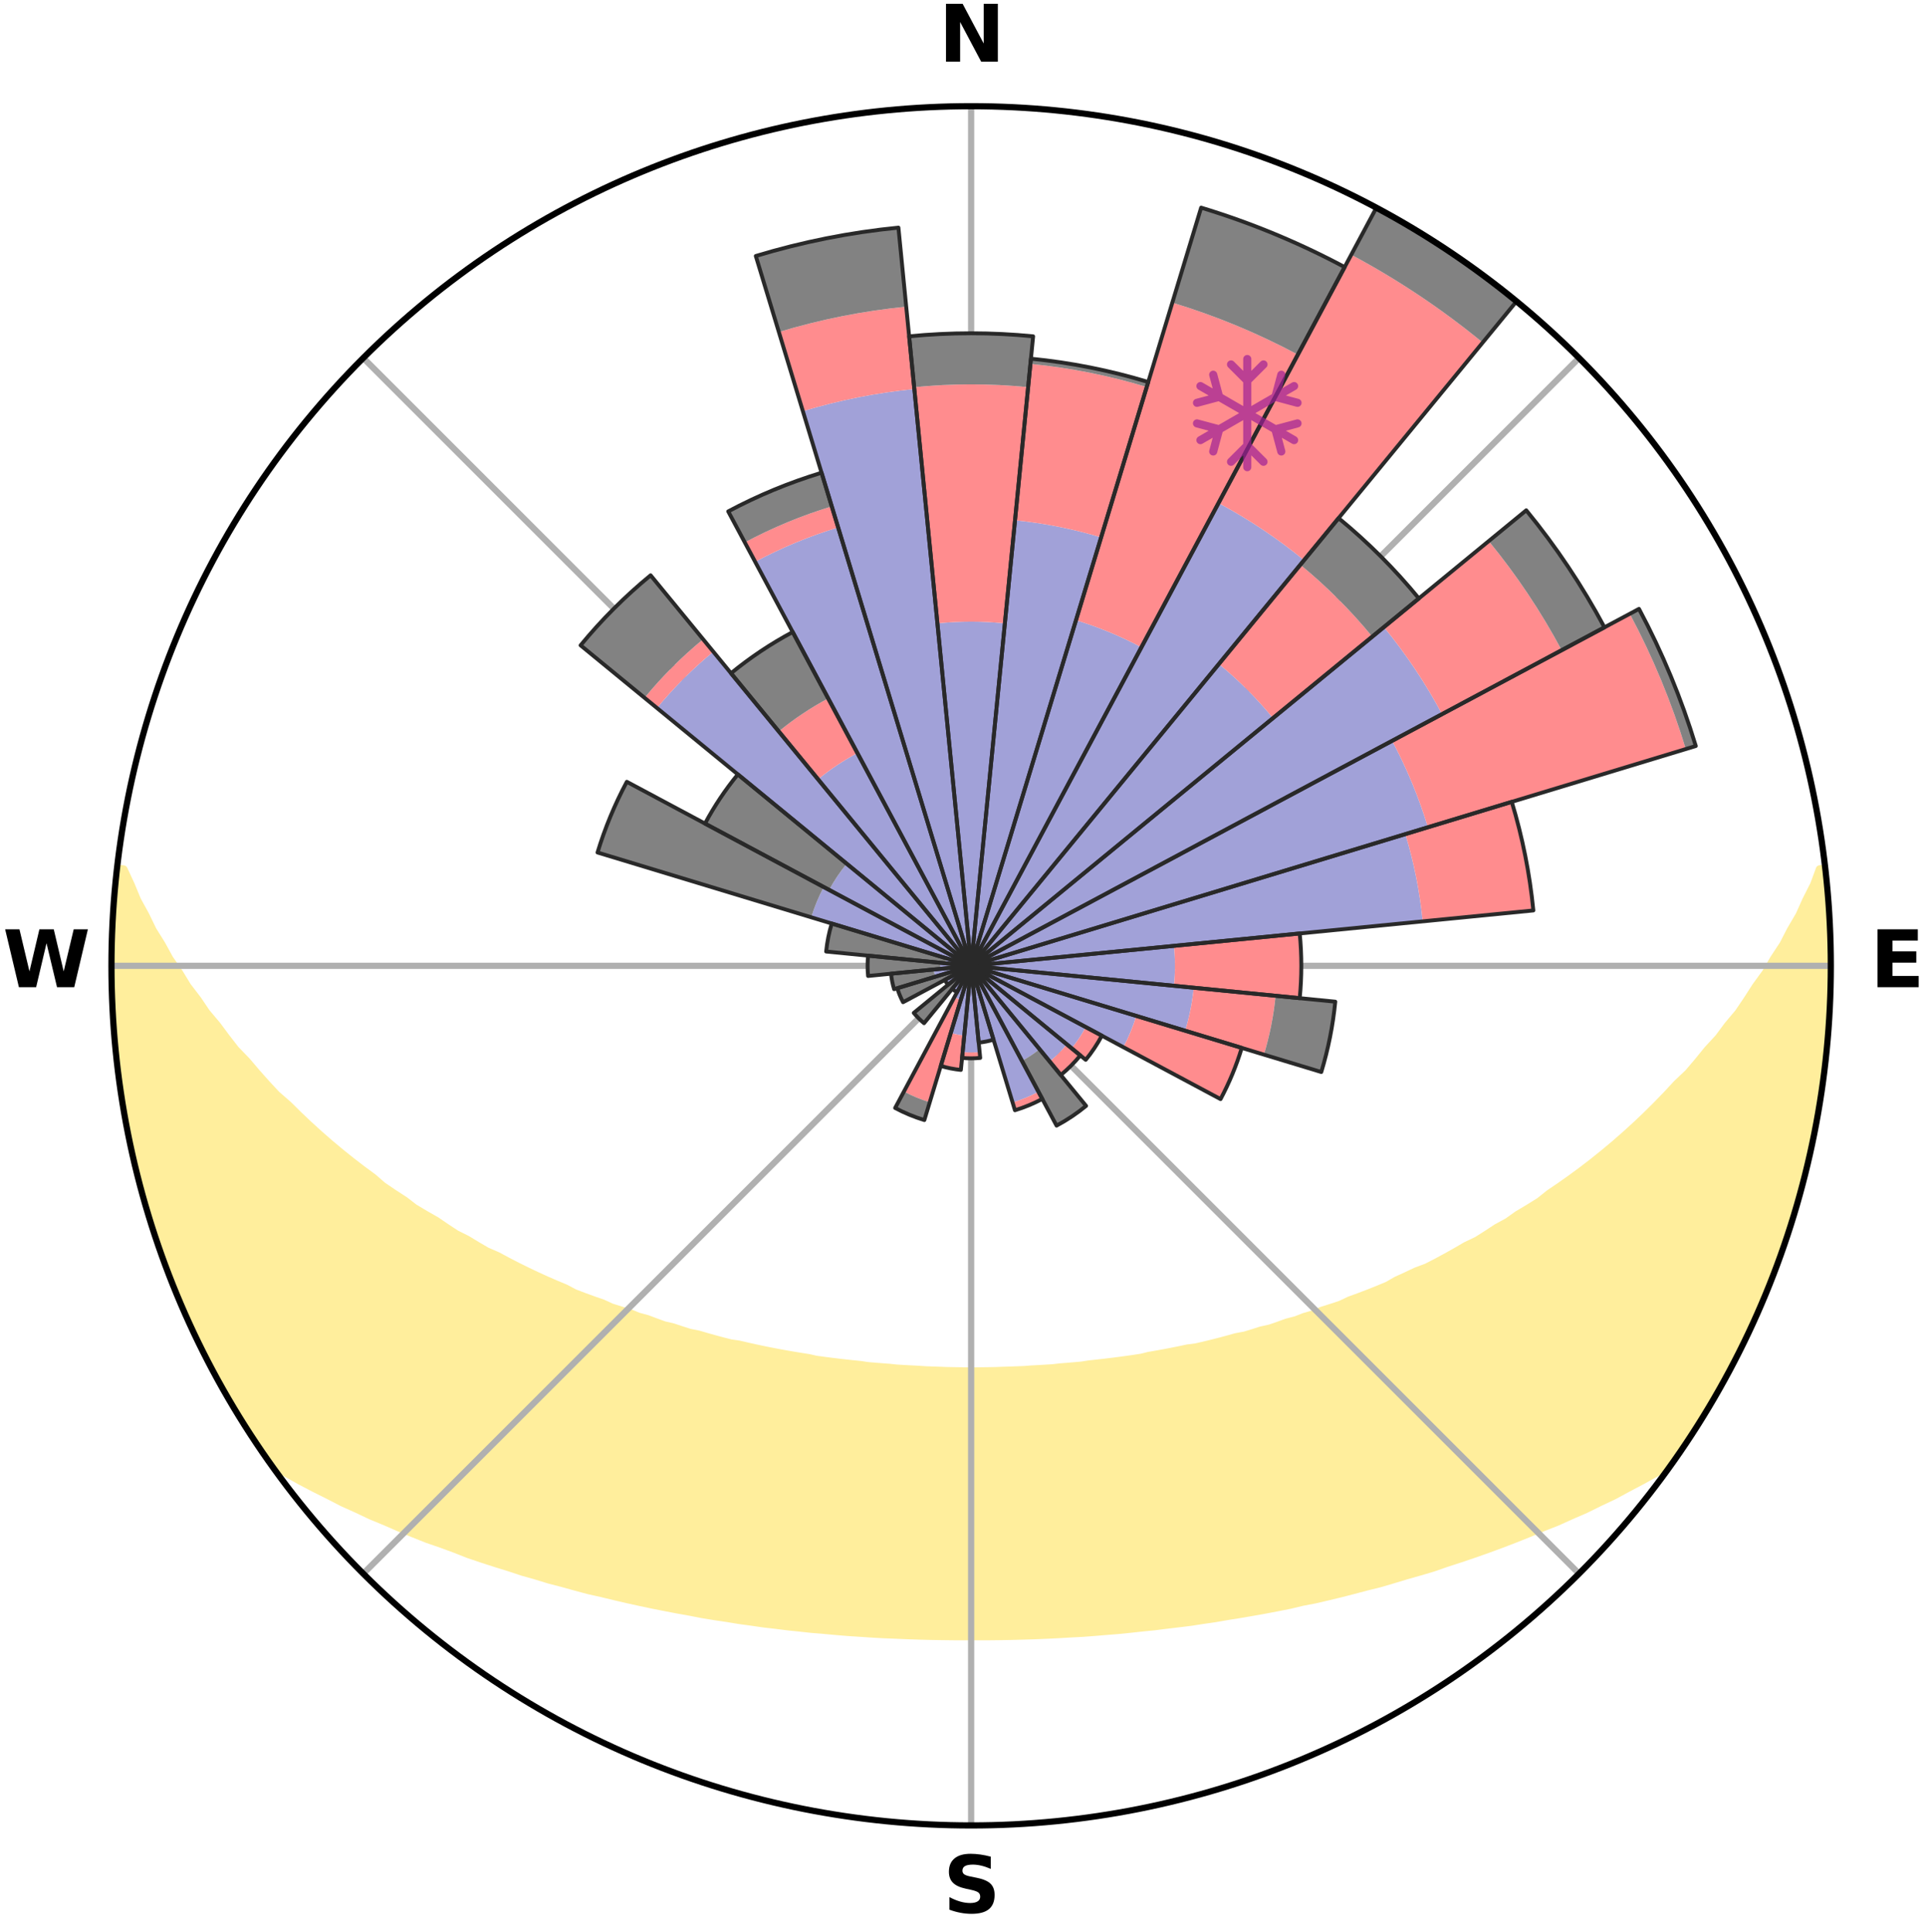 <?xml version="1.0" encoding="utf-8" standalone="no"?>
<!DOCTYPE svg PUBLIC "-//W3C//DTD SVG 1.1//EN"
  "http://www.w3.org/Graphics/SVG/1.1/DTD/svg11.dtd">
<svg xmlns:xlink="http://www.w3.org/1999/xlink" width="248.41pt" height="249.158pt" viewBox="0 0 248.41 249.158" xmlns="http://www.w3.org/2000/svg" version="1.1">
 <title>Ski Rose for Sörenberg</title>
 <defs>
  <style type="text/css">*{stroke-linejoin: round; stroke-linecap: butt}</style>
 </defs>
 <g id="figure_1">
  <g id="patch_1">
   <path d="M 0 249.158 
L 248.41 249.158 
L 248.41 0 
L 0 0 
z
" style="fill: #ffffff"/>
  </g>
  <g id="axes_1">
   <g id="patch_2">
    <path d="M 236.135 124.579 
C 236.135 110.018 233.267 95.599 227.695 82.147 
C 222.122 68.695 213.955 56.471 203.659 46.175 
C 193.363 35.879 181.139 27.711 167.687 22.139 
C 154.235 16.567 139.815 13.699 125.255 13.699 
C 110.694 13.699 96.275 16.567 82.823 22.139 
C 69.371 27.711 57.147 35.879 46.851 46.175 
C 36.555 56.471 28.387 68.695 22.815 82.147 
C 17.243 95.599 14.375 110.018 14.375 124.579 
C 14.375 139.14 17.243 153.559 22.815 167.011 
C 28.387 180.463 36.555 192.687 46.851 202.983 
C 57.147 213.279 69.371 221.447 82.823 227.019 
C 96.275 232.591 110.694 235.459 125.255 235.459 
C 139.815 235.459 154.235 232.591 167.687 227.019 
C 181.139 221.447 193.363 213.279 203.659 202.983 
C 213.955 192.687 222.122 180.463 227.695 167.011 
C 233.267 153.559 236.135 139.14 236.135 124.579 
M 125.255 124.579 
C 125.255 124.579 125.255 124.579 125.255 124.579 
C 125.255 124.579 125.255 124.579 125.255 124.579 
C 125.255 124.579 125.255 124.579 125.255 124.579 
C 125.255 124.579 125.255 124.579 125.255 124.579 
C 125.255 124.579 125.255 124.579 125.255 124.579 
C 125.255 124.579 125.255 124.579 125.255 124.579 
C 125.255 124.579 125.255 124.579 125.255 124.579 
C 125.255 124.579 125.255 124.579 125.255 124.579 
C 125.255 124.579 125.255 124.579 125.255 124.579 
C 125.255 124.579 125.255 124.579 125.255 124.579 
C 125.255 124.579 125.255 124.579 125.255 124.579 
C 125.255 124.579 125.255 124.579 125.255 124.579 
C 125.255 124.579 125.255 124.579 125.255 124.579 
C 125.255 124.579 125.255 124.579 125.255 124.579 
C 125.255 124.579 125.255 124.579 125.255 124.579 
C 125.255 124.579 125.255 124.579 125.255 124.579 
z
" style="fill: #ffffff"/>
   </g>
   <g id="PolyCollection_1">
    <defs>
     <path id="mf173f355e9" d="M 235.421 -137.131 
L 234.698 -137.049 
L 233.958 -135.046 
L 232.951 -133.055 
L 232.081 -131.113 
L 230.958 -129.194 
L 229.994 -127.322 
L 228.784 -125.483 
L 227.745 -123.685 
L 226.464 -121.929 
L 225.36 -120.208 
L 224.225 -118.526 
L 222.855 -116.898 
L 221.667 -115.296 
L 220.246 -113.756 
L 219.01 -112.236 
L 217.752 -110.755 
L 216.269 -109.349 
L 214.972 -107.951 
L 213.658 -106.593 
L 212.327 -105.276 
L 210.98 -103.998 
L 209.62 -102.761 
L 208.248 -101.563 
L 206.864 -100.405 
L 205.471 -99.287 
L 204.069 -98.208 
L 202.659 -97.169 
L 201.244 -96.168 
L 199.824 -95.206 
L 198.579 -94.207 
L 197.151 -93.318 
L 195.721 -92.466 
L 194.462 -91.569 
L 193.03 -90.787 
L 191.766 -89.955 
L 190.499 -89.154 
L 189.071 -88.474 
L 187.804 -87.735 
L 186.537 -87.025 
L 185.271 -86.344 
L 184.007 -85.692 
L 182.601 -85.166 
L 181.345 -84.57 
L 180.093 -84.001 
L 178.977 -83.356 
L 177.731 -82.838 
L 176.49 -82.344 
L 175.256 -81.874 
L 174.029 -81.427 
L 172.923 -80.899 
L 171.708 -80.496 
L 170.501 -80.115 
L 169.407 -79.65 
L 168.215 -79.309 
L 167.128 -78.882 
L 165.952 -78.579 
L 164.876 -78.189 
L 163.802 -77.817 
L 162.651 -77.565 
L 161.59 -77.227 
L 160.532 -76.905 
L 159.409 -76.697 
L 158.364 -76.405 
L 157.324 -76.127 
L 156.29 -75.864 
L 155.261 -75.614 
L 154.237 -75.378 
L 153.168 -75.244 
L 152.158 -75.03 
L 151.154 -74.828 
L 150.155 -74.637 
L 149.162 -74.457 
L 148.174 -74.287 
L 147.225 -74.051 
L 146.246 -73.902 
L 145.272 -73.763 
L 144.303 -73.632 
L 143.339 -73.51 
L 142.381 -73.395 
L 141.427 -73.287 
L 140.478 -73.186 
L 139.548 -73.039 
L 138.606 -72.954 
L 137.668 -72.875 
L 136.733 -72.802 
L 135.811 -72.694 
L 134.882 -72.636 
L 133.956 -72.582 
L 133.033 -72.532 
L 132.116 -72.461 
L 131.197 -72.425 
L 130.28 -72.392 
L 129.364 -72.364 
L 128.451 -72.328 
L 127.537 -72.311 
L 126.624 -72.299 
L 125.711 -72.289 
L 124.799 -72.289 
L 123.886 -72.3 
L 122.973 -72.314 
L 122.059 -72.332 
L 121.146 -72.369 
L 120.23 -72.399 
L 119.314 -72.433 
L 118.398 -72.497 
L 117.478 -72.543 
L 116.555 -72.594 
L 115.63 -72.649 
L 114.71 -72.749 
L 113.78 -72.818 
L 112.846 -72.892 
L 111.908 -72.972 
L 110.981 -73.111 
L 110.038 -73.206 
L 109.089 -73.308 
L 108.136 -73.417 
L 107.179 -73.533 
L 106.216 -73.657 
L 105.248 -73.789 
L 104.305 -74.003 
L 103.33 -74.155 
L 102.349 -74.316 
L 101.362 -74.487 
L 100.37 -74.668 
L 99.372 -74.859 
L 98.369 -75.062 
L 97.361 -75.276 
L 96.347 -75.503 
L 95.327 -75.742 
L 94.242 -75.899 
L 93.209 -76.163 
L 92.171 -76.442 
L 91.128 -76.734 
L 90.079 -77.042 
L 88.949 -77.265 
L 87.889 -77.604 
L 86.824 -77.959 
L 85.668 -78.229 
L 84.593 -78.619 
L 83.514 -79.027 
L 82.334 -79.349 
L 81.246 -79.795 
L 80.05 -80.156 
L 78.845 -80.538 
L 77.745 -81.045 
L 76.527 -81.469 
L 75.302 -81.915 
L 74.07 -82.385 
L 72.959 -82.981 
L 71.718 -83.499 
L 70.472 -84.042 
L 69.222 -84.611 
L 67.968 -85.207 
L 66.71 -85.829 
L 65.451 -86.48 
L 64.19 -87.158 
L 62.772 -87.774 
L 61.507 -88.513 
L 60.244 -89.281 
L 58.817 -89.993 
L 57.554 -90.825 
L 56.296 -91.687 
L 54.868 -92.502 
L 53.44 -93.353 
L 52.193 -94.316 
L 50.771 -95.239 
L 49.353 -96.201 
L 48.126 -97.266 
L 46.722 -98.302 
L 45.324 -99.377 
L 43.935 -100.491 
L 42.555 -101.644 
L 41.187 -102.838 
L 39.831 -104.071 
L 38.489 -105.343 
L 37.161 -106.656 
L 35.648 -107.971 
L 34.353 -109.367 
L 33.078 -110.803 
L 31.823 -112.278 
L 30.383 -113.77 
L 29.173 -115.327 
L 27.987 -116.924 
L 26.619 -118.546 
L 25.488 -120.223 
L 24.177 -121.932 
L 23.106 -123.688 
L 21.861 -125.481 
L 20.859 -127.313 
L 19.691 -129.188 
L 18.771 -131.092 
L 17.699 -133.044 
L 16.884 -135.014 
L 15.948 -137.033 
L 15.156 -137.123 
L 15.156 -137.123 
L 14.887 -135.206 
L 14.764 -133.275 
L 14.605 -131.347 
L 14.615 -129.41 
L 14.478 -127.48 
L 14.416 -125.546 
L 14.525 -123.613 
L 14.416 -121.677 
L 14.519 -119.744 
L 14.653 -117.814 
L 14.893 -115.893 
L 14.91 -113.954 
L 15.137 -112.033 
L 15.394 -110.116 
L 15.76 -108.215 
L 15.902 -106.28 
L 16.25 -104.376 
L 16.627 -102.478 
L 17.034 -100.587 
L 17.556 -98.723 
L 17.939 -96.825 
L 18.439 -94.956 
L 18.968 -93.095 
L 19.528 -91.243 
L 20.117 -89.401 
L 20.738 -87.568 
L 21.461 -85.772 
L 22.141 -83.962 
L 22.853 -82.163 
L 23.596 -80.377 
L 24.372 -78.604 
L 25.181 -76.846 
L 26.093 -75.139 
L 26.971 -73.416 
L 27.819 -71.676 
L 28.772 -69.992 
L 29.747 -68.32 
L 30.751 -66.667 
L 31.741 -65.004 
L 32.801 -63.385 
L 33.877 -61.777 
L 35.068 -60.249 
L 36.868 -59.176 
L 38.69 -58.156 
L 40.533 -57.189 
L 42.384 -56.265 
L 44.181 -55.336 
L 46.043 -54.498 
L 47.844 -53.645 
L 49.698 -52.879 
L 51.496 -52.097 
L 53.291 -51.348 
L 55.081 -50.632 
L 56.917 -50.001 
L 58.695 -49.347 
L 60.42 -48.667 
L 62.186 -48.071 
L 63.945 -47.502 
L 65.695 -46.96 
L 67.402 -46.395 
L 69.137 -45.904 
L 70.827 -45.385 
L 72.544 -44.942 
L 74.223 -44.476 
L 75.892 -44.027 
L 77.584 -43.649 
L 79.24 -43.249 
L 80.887 -42.863 
L 82.529 -42.503 
L 84.161 -42.157 
L 85.788 -41.835 
L 87.405 -41.525 
L 89.017 -41.238 
L 90.605 -40.927 
L 92.201 -40.668 
L 93.793 -40.431 
L 95.364 -40.171 
L 96.941 -39.958 
L 98.502 -39.73 
L 100.069 -39.552 
L 101.62 -39.355 
L 103.173 -39.197 
L 104.716 -39.028 
L 106.261 -38.901 
L 107.795 -38.76 
L 109.326 -38.633 
L 110.856 -38.534 
L 112.38 -38.432 
L 113.902 -38.343 
L 115.423 -38.284 
L 116.939 -38.219 
L 118.454 -38.166 
L 119.967 -38.126 
L 121.479 -38.1 
L 122.99 -38.082 
L 124.5 -38.077 
L 126.01 -38.079 
L 127.52 -38.08 
L 129.031 -38.097 
L 130.543 -38.125 
L 132.056 -38.166 
L 133.571 -38.213 
L 135.088 -38.277 
L 136.607 -38.353 
L 138.128 -38.443 
L 139.656 -38.523 
L 141.183 -38.638 
L 142.714 -38.766 
L 144.252 -38.888 
L 145.79 -39.043 
L 147.332 -39.212 
L 148.887 -39.364 
L 150.438 -39.561 
L 152.002 -39.747 
L 153.575 -39.939 
L 155.141 -40.182 
L 156.724 -40.411 
L 158.301 -40.687 
L 159.899 -40.94 
L 161.502 -41.216 
L 163.116 -41.501 
L 164.733 -41.811 
L 166.361 -42.132 
L 167.973 -42.519 
L 169.637 -42.837 
L 171.284 -43.223 
L 172.942 -43.622 
L 174.603 -44.05 
L 176.275 -44.493 
L 177.984 -44.914 
L 179.667 -45.41 
L 181.36 -45.923 
L 183.094 -46.414 
L 184.837 -46.93 
L 186.545 -47.527 
L 188.303 -48.096 
L 190.068 -48.692 
L 191.841 -49.317 
L 193.62 -49.972 
L 195.405 -50.656 
L 197.195 -51.373 
L 198.988 -52.121 
L 200.843 -52.849 
L 202.644 -53.665 
L 204.5 -54.469 
L 206.301 -55.359 
L 208.161 -56.236 
L 209.952 -57.208 
L 211.791 -58.177 
L 213.618 -59.194 
L 215.414 -60.269 
L 216.624 -61.783 
L 217.691 -63.397 
L 218.764 -65.007 
L 219.774 -66.658 
L 220.756 -68.325 
L 221.752 -69.984 
L 222.619 -71.715 
L 223.525 -73.423 
L 224.383 -75.156 
L 225.308 -76.856 
L 226.056 -78.641 
L 226.903 -80.381 
L 227.641 -82.169 
L 228.385 -83.955 
L 229.081 -85.76 
L 229.729 -87.583 
L 230.393 -89.4 
L 230.943 -91.256 
L 231.562 -93.09 
L 232.026 -94.969 
L 232.572 -96.825 
L 232.99 -98.714 
L 233.494 -100.583 
L 233.782 -102.499 
L 234.177 -104.391 
L 234.561 -106.288 
L 234.903 -108.192 
L 235.028 -110.127 
L 235.291 -112.042 
L 235.505 -113.963 
L 235.694 -115.887 
L 235.845 -117.815 
L 235.953 -119.746 
L 236.032 -121.678 
L 236.075 -123.612 
L 236.083 -125.546 
L 236.054 -127.48 
L 235.994 -129.414 
L 235.9 -131.346 
L 235.77 -133.277 
L 235.611 -135.205 
L 235.421 -137.131 
z
" style="stroke: #ffee9c"/>
    </defs>
    <g clip-path="url(#p0c4076c830)">
     <use xlink:href="#mf173f355e9" x="0" y="249.158" style="fill: #ffee9c; stroke: #ffee9c"/>
    </g>
   </g>
   <g id="matplotlib.axis_1">
    <g id="xtick_1">
     <g id="line2d_1">
      <path d="M 125.255 124.579 
L 125.255 13.699 
" clip-path="url(#p0c4076c830)" style="fill: none; stroke: #b0b0b0; stroke-width: 0.8; stroke-linecap: square"/>
     </g>
     <g id="text_1">
      <!-- N -->
      <g transform="translate(121.07 7.958) scale(0.1 -0.1)">
       <defs>
        <path id="DejaVuSans-Bold-4e" d="M 588 4666 
L 1931 4666 
L 3628 1466 
L 3628 4666 
L 4769 4666 
L 4769 0 
L 3425 0 
L 1728 3200 
L 1728 0 
L 588 0 
L 588 4666 
z
" transform="scale(0.016)"/>
       </defs>
       <use xlink:href="#DejaVuSans-Bold-4e"/>
      </g>
     </g>
    </g>
    <g id="xtick_2">
     <g id="line2d_2">
      <path d="M 125.255 124.579 
L 203.659 46.175 
" clip-path="url(#p0c4076c830)" style="fill: none; stroke: #b0b0b0; stroke-width: 0.8; stroke-linecap: square"/>
     </g>
    </g>
    <g id="xtick_3">
     <g id="line2d_3">
      <path d="M 125.255 124.579 
L 236.135 124.579 
" clip-path="url(#p0c4076c830)" style="fill: none; stroke: #b0b0b0; stroke-width: 0.8; stroke-linecap: square"/>
     </g>
     <g id="text_2">
      <!-- E -->
      <g transform="translate(241.219 127.338) scale(0.1 -0.1)">
       <defs>
        <path id="DejaVuSans-Bold-45" d="M 588 4666 
L 3834 4666 
L 3834 3756 
L 1791 3756 
L 1791 2888 
L 3713 2888 
L 3713 1978 
L 1791 1978 
L 1791 909 
L 3903 909 
L 3903 0 
L 588 0 
L 588 4666 
z
" transform="scale(0.016)"/>
       </defs>
       <use xlink:href="#DejaVuSans-Bold-45"/>
      </g>
     </g>
    </g>
    <g id="xtick_4">
     <g id="line2d_4">
      <path d="M 125.255 124.579 
L 203.659 202.983 
" clip-path="url(#p0c4076c830)" style="fill: none; stroke: #b0b0b0; stroke-width: 0.8; stroke-linecap: square"/>
     </g>
    </g>
    <g id="xtick_5">
     <g id="line2d_5">
      <path d="M 125.255 124.579 
L 125.255 235.459 
" clip-path="url(#p0c4076c830)" style="fill: none; stroke: #b0b0b0; stroke-width: 0.8; stroke-linecap: square"/>
     </g>
     <g id="text_3">
      <!-- S -->
      <g transform="translate(121.654 246.718) scale(0.1 -0.1)">
       <defs>
        <path id="DejaVuSans-Bold-53" d="M 3834 4519 
L 3834 3531 
Q 3450 3703 3084 3790 
Q 2719 3878 2394 3878 
Q 1963 3878 1756 3759 
Q 1550 3641 1550 3391 
Q 1550 3203 1689 3098 
Q 1828 2994 2194 2919 
L 2706 2816 
Q 3484 2659 3812 2340 
Q 4141 2022 4141 1434 
Q 4141 663 3683 286 
Q 3225 -91 2284 -91 
Q 1841 -91 1394 -6 
Q 947 78 500 244 
L 500 1259 
Q 947 1022 1364 901 
Q 1781 781 2169 781 
Q 2563 781 2772 912 
Q 2981 1044 2981 1288 
Q 2981 1506 2839 1625 
Q 2697 1744 2272 1838 
L 1806 1941 
Q 1106 2091 782 2419 
Q 459 2747 459 3303 
Q 459 4000 909 4375 
Q 1359 4750 2203 4750 
Q 2588 4750 2994 4692 
Q 3400 4634 3834 4519 
z
" transform="scale(0.016)"/>
       </defs>
       <use xlink:href="#DejaVuSans-Bold-53"/>
      </g>
     </g>
    </g>
    <g id="xtick_6">
     <g id="line2d_6">
      <path d="M 125.255 124.579 
L 46.851 202.983 
" clip-path="url(#p0c4076c830)" style="fill: none; stroke: #b0b0b0; stroke-width: 0.8; stroke-linecap: square"/>
     </g>
    </g>
    <g id="xtick_7">
     <g id="line2d_7">
      <path d="M 125.255 124.579 
L 14.375 124.579 
" clip-path="url(#p0c4076c830)" style="fill: none; stroke: #b0b0b0; stroke-width: 0.8; stroke-linecap: square"/>
     </g>
     <g id="text_4">
      <!-- W -->
      <g transform="translate(0.36 127.338) scale(0.1 -0.1)">
       <defs>
        <path id="DejaVuSans-Bold-57" d="M 191 4666 
L 1344 4666 
L 2150 1275 
L 2950 4666 
L 4109 4666 
L 4909 1275 
L 5716 4666 
L 6859 4666 
L 5759 0 
L 4372 0 
L 3525 3547 
L 2688 0 
L 1300 0 
L 191 4666 
z
" transform="scale(0.016)"/>
       </defs>
       <use xlink:href="#DejaVuSans-Bold-57"/>
      </g>
     </g>
    </g>
    <g id="xtick_8">
     <g id="line2d_8">
      <path d="M 125.255 124.579 
L 46.851 46.175 
" clip-path="url(#p0c4076c830)" style="fill: none; stroke: #b0b0b0; stroke-width: 0.8; stroke-linecap: square"/>
     </g>
    </g>
   </g>
   <g id="matplotlib.axis_2"/>
   <g id="patch_3">
    <path d="M 125.255 124.579 
C 125.255 124.579 125.255 124.579 125.255 124.579 
C 125.255 124.579 125.255 124.579 125.255 124.579 
L 125.255 124.579 
C 125.255 124.579 125.255 124.579 125.255 124.579 
C 125.255 124.579 125.255 124.579 125.255 124.579 
z
" clip-path="url(#p0c4076c830)" style="fill: #d9d9d9"/>
   </g>
   <g id="patch_4">
    <path d="M 125.255 124.579 
C 125.255 124.579 125.255 124.579 125.255 124.579 
C 125.255 124.579 125.255 124.579 125.255 124.579 
L 125.255 124.579 
C 125.255 124.579 125.255 124.579 125.255 124.579 
C 125.255 124.579 125.255 124.579 125.255 124.579 
z
" clip-path="url(#p0c4076c830)" style="fill: #d9d9d9"/>
   </g>
   <g id="patch_5">
    <path d="M 125.255 124.579 
C 125.255 124.579 125.255 124.579 125.255 124.579 
C 125.255 124.579 125.255 124.579 125.255 124.579 
L 125.255 124.579 
C 125.255 124.579 125.255 124.579 125.255 124.579 
C 125.255 124.579 125.255 124.579 125.255 124.579 
z
" clip-path="url(#p0c4076c830)" style="fill: #d9d9d9"/>
   </g>
   <g id="patch_6">
    <path d="M 125.255 124.579 
C 125.255 124.579 125.255 124.579 125.255 124.579 
C 125.255 124.579 125.255 124.579 125.255 124.579 
L 125.255 124.579 
C 125.255 124.579 125.255 124.579 125.255 124.579 
C 125.255 124.579 125.255 124.579 125.255 124.579 
z
" clip-path="url(#p0c4076c830)" style="fill: #d9d9d9"/>
   </g>
   <g id="patch_7">
    <path d="M 125.255 124.579 
C 125.255 124.579 125.255 124.579 125.255 124.579 
C 125.255 124.579 125.255 124.579 125.255 124.579 
L 125.255 124.579 
C 125.255 124.579 125.255 124.579 125.255 124.579 
C 125.255 124.579 125.255 124.579 125.255 124.579 
z
" clip-path="url(#p0c4076c830)" style="fill: #d9d9d9"/>
   </g>
   <g id="patch_8">
    <path d="M 125.255 124.579 
C 125.255 124.579 125.255 124.579 125.255 124.579 
C 125.255 124.579 125.255 124.579 125.255 124.579 
L 125.255 124.579 
C 125.255 124.579 125.255 124.579 125.255 124.579 
C 125.255 124.579 125.255 124.579 125.255 124.579 
z
" clip-path="url(#p0c4076c830)" style="fill: #d9d9d9"/>
   </g>
   <g id="patch_9">
    <path d="M 125.255 124.579 
C 125.255 124.579 125.255 124.579 125.255 124.579 
C 125.255 124.579 125.255 124.579 125.255 124.579 
L 125.255 124.579 
C 125.255 124.579 125.255 124.579 125.255 124.579 
C 125.255 124.579 125.255 124.579 125.255 124.579 
z
" clip-path="url(#p0c4076c830)" style="fill: #d9d9d9"/>
   </g>
   <g id="patch_10">
    <path d="M 125.255 124.579 
C 125.255 124.579 125.255 124.579 125.255 124.579 
C 125.255 124.579 125.255 124.579 125.255 124.579 
L 125.255 124.579 
C 125.255 124.579 125.255 124.579 125.255 124.579 
C 125.255 124.579 125.255 124.579 125.255 124.579 
z
" clip-path="url(#p0c4076c830)" style="fill: #d9d9d9"/>
   </g>
   <g id="patch_11">
    <path d="M 125.255 124.579 
C 125.255 124.579 125.255 124.579 125.255 124.579 
C 125.255 124.579 125.255 124.579 125.255 124.579 
L 125.255 124.579 
C 125.255 124.579 125.255 124.579 125.255 124.579 
C 125.255 124.579 125.255 124.579 125.255 124.579 
z
" clip-path="url(#p0c4076c830)" style="fill: #d9d9d9"/>
   </g>
   <g id="patch_12">
    <path d="M 125.255 124.579 
C 125.255 124.579 125.255 124.579 125.255 124.579 
C 125.255 124.579 125.255 124.579 125.255 124.579 
L 125.255 124.579 
C 125.255 124.579 125.255 124.579 125.255 124.579 
C 125.255 124.579 125.255 124.579 125.255 124.579 
z
" clip-path="url(#p0c4076c830)" style="fill: #d9d9d9"/>
   </g>
   <g id="patch_13">
    <path d="M 125.255 124.579 
C 125.255 124.579 125.255 124.579 125.255 124.579 
C 125.255 124.579 125.255 124.579 125.255 124.579 
L 125.255 124.579 
C 125.255 124.579 125.255 124.579 125.255 124.579 
C 125.255 124.579 125.255 124.579 125.255 124.579 
z
" clip-path="url(#p0c4076c830)" style="fill: #d9d9d9"/>
   </g>
   <g id="patch_14">
    <path d="M 125.255 124.579 
C 125.255 124.579 125.255 124.579 125.255 124.579 
C 125.255 124.579 125.255 124.579 125.255 124.579 
L 125.255 124.579 
C 125.255 124.579 125.255 124.579 125.255 124.579 
C 125.255 124.579 125.255 124.579 125.255 124.579 
z
" clip-path="url(#p0c4076c830)" style="fill: #d9d9d9"/>
   </g>
   <g id="patch_15">
    <path d="M 125.255 124.579 
C 125.255 124.579 125.255 124.579 125.255 124.579 
C 125.255 124.579 125.255 124.579 125.255 124.579 
L 125.255 124.579 
C 125.255 124.579 125.255 124.579 125.255 124.579 
C 125.255 124.579 125.255 124.579 125.255 124.579 
z
" clip-path="url(#p0c4076c830)" style="fill: #d9d9d9"/>
   </g>
   <g id="patch_16">
    <path d="M 125.255 124.579 
C 125.255 124.579 125.255 124.579 125.255 124.579 
C 125.255 124.579 125.255 124.579 125.255 124.579 
L 125.255 124.579 
C 125.255 124.579 125.255 124.579 125.255 124.579 
C 125.255 124.579 125.255 124.579 125.255 124.579 
z
" clip-path="url(#p0c4076c830)" style="fill: #d9d9d9"/>
   </g>
   <g id="patch_17">
    <path d="M 125.255 124.579 
C 125.255 124.579 125.255 124.579 125.255 124.579 
C 125.255 124.579 125.255 124.579 125.255 124.579 
L 125.255 124.579 
C 125.255 124.579 125.255 124.579 125.255 124.579 
C 125.255 124.579 125.255 124.579 125.255 124.579 
z
" clip-path="url(#p0c4076c830)" style="fill: #d9d9d9"/>
   </g>
   <g id="patch_18">
    <path d="M 125.255 124.579 
C 125.255 124.579 125.255 124.579 125.255 124.579 
C 125.255 124.579 125.255 124.579 125.255 124.579 
L 125.255 124.579 
C 125.255 124.579 125.255 124.579 125.255 124.579 
C 125.255 124.579 125.255 124.579 125.255 124.579 
z
" clip-path="url(#p0c4076c830)" style="fill: #d9d9d9"/>
   </g>
   <g id="patch_19">
    <path d="M 125.255 124.579 
C 125.255 124.579 125.255 124.579 125.255 124.579 
C 125.255 124.579 125.255 124.579 125.255 124.579 
L 125.255 124.579 
C 125.255 124.579 125.255 124.579 125.255 124.579 
C 125.255 124.579 125.255 124.579 125.255 124.579 
z
" clip-path="url(#p0c4076c830)" style="fill: #d9d9d9"/>
   </g>
   <g id="patch_20">
    <path d="M 125.255 124.579 
C 125.255 124.579 125.255 124.579 125.255 124.579 
C 125.255 124.579 125.255 124.579 125.255 124.579 
L 125.255 124.579 
C 125.255 124.579 125.255 124.579 125.255 124.579 
C 125.255 124.579 125.255 124.579 125.255 124.579 
z
" clip-path="url(#p0c4076c830)" style="fill: #d9d9d9"/>
   </g>
   <g id="patch_21">
    <path d="M 125.255 124.579 
C 125.255 124.579 125.255 124.579 125.255 124.579 
C 125.255 124.579 125.255 124.579 125.255 124.579 
L 125.255 124.579 
C 125.255 124.579 125.255 124.579 125.255 124.579 
C 125.255 124.579 125.255 124.579 125.255 124.579 
z
" clip-path="url(#p0c4076c830)" style="fill: #d9d9d9"/>
   </g>
   <g id="patch_22">
    <path d="M 125.255 124.579 
C 125.255 124.579 125.255 124.579 125.255 124.579 
C 125.255 124.579 125.255 124.579 125.255 124.579 
L 125.255 124.579 
C 125.255 124.579 125.255 124.579 125.255 124.579 
C 125.255 124.579 125.255 124.579 125.255 124.579 
z
" clip-path="url(#p0c4076c830)" style="fill: #d9d9d9"/>
   </g>
   <g id="patch_23">
    <path d="M 125.255 124.579 
C 125.255 124.579 125.255 124.579 125.255 124.579 
C 125.255 124.579 125.255 124.579 125.255 124.579 
L 125.255 124.579 
C 125.255 124.579 125.255 124.579 125.255 124.579 
C 125.255 124.579 125.255 124.579 125.255 124.579 
z
" clip-path="url(#p0c4076c830)" style="fill: #d9d9d9"/>
   </g>
   <g id="patch_24">
    <path d="M 125.255 124.579 
C 125.255 124.579 125.255 124.579 125.255 124.579 
C 125.255 124.579 125.255 124.579 125.255 124.579 
L 125.255 124.579 
C 125.255 124.579 125.255 124.579 125.255 124.579 
C 125.255 124.579 125.255 124.579 125.255 124.579 
z
" clip-path="url(#p0c4076c830)" style="fill: #d9d9d9"/>
   </g>
   <g id="patch_25">
    <path d="M 125.255 124.579 
C 125.255 124.579 125.255 124.579 125.255 124.579 
C 125.255 124.579 125.255 124.579 125.255 124.579 
L 125.255 124.579 
C 125.255 124.579 125.255 124.579 125.255 124.579 
C 125.255 124.579 125.255 124.579 125.255 124.579 
z
" clip-path="url(#p0c4076c830)" style="fill: #d9d9d9"/>
   </g>
   <g id="patch_26">
    <path d="M 125.255 124.579 
C 125.255 124.579 125.255 124.579 125.255 124.579 
C 125.255 124.579 125.255 124.579 125.255 124.579 
L 125.255 124.579 
C 125.255 124.579 125.255 124.579 125.255 124.579 
C 125.255 124.579 125.255 124.579 125.255 124.579 
z
" clip-path="url(#p0c4076c830)" style="fill: #d9d9d9"/>
   </g>
   <g id="patch_27">
    <path d="M 125.255 124.579 
C 125.255 124.579 125.255 124.579 125.255 124.579 
C 125.255 124.579 125.255 124.579 125.255 124.579 
L 125.255 124.579 
C 125.255 124.579 125.255 124.579 125.255 124.579 
C 125.255 124.579 125.255 124.579 125.255 124.579 
z
" clip-path="url(#p0c4076c830)" style="fill: #d9d9d9"/>
   </g>
   <g id="patch_28">
    <path d="M 125.255 124.579 
C 125.255 124.579 125.255 124.579 125.255 124.579 
C 125.255 124.579 125.255 124.579 125.255 124.579 
L 125.255 124.579 
C 125.255 124.579 125.255 124.579 125.255 124.579 
C 125.255 124.579 125.255 124.579 125.255 124.579 
z
" clip-path="url(#p0c4076c830)" style="fill: #d9d9d9"/>
   </g>
   <g id="patch_29">
    <path d="M 125.255 124.579 
C 125.255 124.579 125.255 124.579 125.255 124.579 
C 125.255 124.579 125.255 124.579 125.255 124.579 
L 125.255 124.579 
C 125.255 124.579 125.255 124.579 125.255 124.579 
C 125.255 124.579 125.255 124.579 125.255 124.579 
z
" clip-path="url(#p0c4076c830)" style="fill: #d9d9d9"/>
   </g>
   <g id="patch_30">
    <path d="M 125.255 124.579 
C 125.255 124.579 125.255 124.579 125.255 124.579 
C 125.255 124.579 125.255 124.579 125.255 124.579 
L 125.255 124.579 
C 125.255 124.579 125.255 124.579 125.255 124.579 
C 125.255 124.579 125.255 124.579 125.255 124.579 
z
" clip-path="url(#p0c4076c830)" style="fill: #d9d9d9"/>
   </g>
   <g id="patch_31">
    <path d="M 125.255 124.579 
C 125.255 124.579 125.255 124.579 125.255 124.579 
C 125.255 124.579 125.255 124.579 125.255 124.579 
L 125.255 124.579 
C 125.255 124.579 125.255 124.579 125.255 124.579 
C 125.255 124.579 125.255 124.579 125.255 124.579 
z
" clip-path="url(#p0c4076c830)" style="fill: #d9d9d9"/>
   </g>
   <g id="patch_32">
    <path d="M 125.255 124.579 
C 125.255 124.579 125.255 124.579 125.255 124.579 
C 125.255 124.579 125.255 124.579 125.255 124.579 
L 125.255 124.579 
C 125.255 124.579 125.255 124.579 125.255 124.579 
C 125.255 124.579 125.255 124.579 125.255 124.579 
z
" clip-path="url(#p0c4076c830)" style="fill: #d9d9d9"/>
   </g>
   <g id="patch_33">
    <path d="M 125.255 124.579 
C 125.255 124.579 125.255 124.579 125.255 124.579 
C 125.255 124.579 125.255 124.579 125.255 124.579 
L 125.255 124.579 
C 125.255 124.579 125.255 124.579 125.255 124.579 
C 125.255 124.579 125.255 124.579 125.255 124.579 
z
" clip-path="url(#p0c4076c830)" style="fill: #d9d9d9"/>
   </g>
   <g id="patch_34">
    <path d="M 125.255 124.579 
C 125.255 124.579 125.255 124.579 125.255 124.579 
C 125.255 124.579 125.255 124.579 125.255 124.579 
L 125.255 124.579 
C 125.255 124.579 125.255 124.579 125.255 124.579 
C 125.255 124.579 125.255 124.579 125.255 124.579 
z
" clip-path="url(#p0c4076c830)" style="fill: #d9d9d9"/>
   </g>
   <g id="patch_35">
    <path d="M 125.255 124.579 
C 125.255 124.579 125.255 124.579 125.255 124.579 
C 125.255 124.579 125.255 124.579 125.255 124.579 
L 129.606 80.399 
C 128.16 80.257 126.708 80.185 125.255 80.185 
C 123.802 80.185 122.35 80.257 120.903 80.399 
z
" clip-path="url(#p0c4076c830)" style="fill: #a1a1d8"/>
   </g>
   <g id="patch_36">
    <path d="M 125.255 124.579 
C 125.255 124.579 125.255 124.579 125.255 124.579 
C 125.255 124.579 125.255 124.579 125.255 124.579 
L 142.018 69.319 
C 140.209 68.77 138.374 68.311 136.521 67.942 
C 134.667 67.573 132.796 67.296 130.915 67.111 
z
" clip-path="url(#p0c4076c830)" style="fill: #a1a1d8"/>
   </g>
   <g id="patch_37">
    <path d="M 125.255 124.579 
C 125.255 124.579 125.255 124.579 125.255 124.579 
C 125.255 124.579 125.255 124.579 125.255 124.579 
L 147.215 83.494 
C 145.871 82.775 144.491 82.123 143.083 81.539 
C 141.674 80.956 140.237 80.442 138.778 79.999 
z
" clip-path="url(#p0c4076c830)" style="fill: #a1a1d8"/>
   </g>
   <g id="patch_38">
    <path d="M 125.255 124.579 
C 125.255 124.579 125.255 124.579 125.255 124.579 
C 125.255 124.579 125.255 124.579 125.255 124.579 
L 168.192 72.26 
C 166.479 70.855 164.699 69.535 162.857 68.304 
C 161.015 67.073 159.114 65.933 157.16 64.889 
z
" clip-path="url(#p0c4076c830)" style="fill: #a1a1d8"/>
   </g>
   <g id="patch_39">
    <path d="M 125.255 124.579 
C 125.255 124.579 125.255 124.579 125.255 124.579 
C 125.255 124.579 125.255 124.579 125.255 124.579 
L 164.19 92.626 
C 163.144 91.352 162.036 90.129 160.87 88.964 
C 159.705 87.798 158.482 86.69 157.208 85.644 
z
" clip-path="url(#p0c4076c830)" style="fill: #a1a1d8"/>
   </g>
   <g id="patch_40">
    <path d="M 125.255 124.579 
C 125.255 124.579 125.255 124.579 125.255 124.579 
C 125.255 124.579 125.255 124.579 125.255 124.579 
L 185.993 92.114 
C 184.93 90.126 183.771 88.191 182.518 86.317 
C 181.266 84.443 179.922 82.631 178.492 80.888 
z
" clip-path="url(#p0c4076c830)" style="fill: #a1a1d8"/>
   </g>
   <g id="patch_41">
    <path d="M 125.255 124.579 
C 125.255 124.579 125.255 124.579 125.255 124.579 
C 125.255 124.579 125.255 124.579 125.255 124.579 
L 184.171 106.707 
C 183.586 104.779 182.907 102.88 182.135 101.018 
C 181.364 99.157 180.502 97.334 179.552 95.557 
z
" clip-path="url(#p0c4076c830)" style="fill: #a1a1d8"/>
   </g>
   <g id="patch_42">
    <path d="M 125.255 124.579 
C 125.255 124.579 125.255 124.579 125.255 124.579 
C 125.255 124.579 125.255 124.579 125.255 124.579 
L 183.497 118.843 
C 183.309 116.936 183.028 115.04 182.655 113.162 
C 182.281 111.283 181.815 109.423 181.259 107.59 
z
" clip-path="url(#p0c4076c830)" style="fill: #a1a1d8"/>
   </g>
   <g id="patch_43">
    <path d="M 125.255 124.579 
C 125.255 124.579 125.255 124.579 125.255 124.579 
C 125.255 124.579 125.255 124.579 125.255 124.579 
L 151.419 127.156 
C 151.503 126.3 151.546 125.44 151.546 124.579 
C 151.546 123.719 151.503 122.859 151.419 122.002 
z
" clip-path="url(#p0c4076c830)" style="fill: #a1a1d8"/>
   </g>
   <g id="patch_44">
    <path d="M 125.255 124.579 
C 125.255 124.579 125.255 124.579 125.255 124.579 
C 125.255 124.579 125.255 124.579 125.255 124.579 
L 152.864 132.954 
C 153.138 132.051 153.368 131.134 153.552 130.208 
C 153.736 129.282 153.875 128.347 153.968 127.407 
z
" clip-path="url(#p0c4076c830)" style="fill: #a1a1d8"/>
   </g>
   <g id="patch_45">
    <path d="M 125.255 124.579 
C 125.255 124.579 125.255 124.579 125.255 124.579 
C 125.255 124.579 125.255 124.579 125.255 124.579 
L 144.886 135.072 
C 145.23 134.43 145.541 133.771 145.82 133.097 
C 146.099 132.424 146.344 131.738 146.556 131.041 
z
" clip-path="url(#p0c4076c830)" style="fill: #a1a1d8"/>
   </g>
   <g id="patch_46">
    <path d="M 125.255 124.579 
C 125.255 124.579 125.255 124.579 125.255 124.579 
C 125.255 124.579 125.255 124.579 125.255 124.579 
L 138.217 135.217 
C 138.565 134.793 138.893 134.352 139.198 133.895 
C 139.502 133.439 139.785 132.968 140.044 132.484 
z
" clip-path="url(#p0c4076c830)" style="fill: #a1a1d8"/>
   </g>
   <g id="patch_47">
    <path d="M 125.255 124.579 
C 125.255 124.579 125.255 124.579 125.255 124.579 
C 125.255 124.579 125.255 124.579 125.255 124.579 
L 135.389 136.927 
C 135.793 136.596 136.181 136.244 136.55 135.875 
C 136.92 135.505 137.271 135.117 137.603 134.713 
z
" clip-path="url(#p0c4076c830)" style="fill: #a1a1d8"/>
   </g>
   <g id="patch_48">
    <path d="M 125.255 124.579 
C 125.255 124.579 125.255 124.579 125.255 124.579 
C 125.255 124.579 125.255 124.579 125.255 124.579 
L 131.808 136.839 
C 132.209 136.624 132.6 136.39 132.978 136.137 
C 133.356 135.885 133.722 135.613 134.074 135.325 
z
" clip-path="url(#p0c4076c830)" style="fill: #a1a1d8"/>
   </g>
   <g id="patch_49">
    <path d="M 125.255 124.579 
C 125.255 124.579 125.255 124.579 125.255 124.579 
C 125.255 124.579 125.255 124.579 125.255 124.579 
L 130.603 142.209 
C 131.18 142.034 131.748 141.831 132.305 141.6 
C 132.862 141.369 133.408 141.111 133.939 140.827 
z
" clip-path="url(#p0c4076c830)" style="fill: #a1a1d8"/>
   </g>
   <g id="patch_50">
    <path d="M 125.255 124.579 
C 125.255 124.579 125.255 124.579 125.255 124.579 
C 125.255 124.579 125.255 124.579 125.255 124.579 
L 126.231 134.486 
C 126.555 134.454 126.877 134.406 127.197 134.343 
C 127.517 134.279 127.833 134.2 128.145 134.105 
z
" clip-path="url(#p0c4076c830)" style="fill: #a1a1d8"/>
   </g>
   <g id="patch_51">
    <path d="M 125.255 124.579 
C 125.255 124.579 125.255 124.579 125.255 124.579 
C 125.255 124.579 125.255 124.579 125.255 124.579 
L 124.158 135.711 
C 124.523 135.746 124.889 135.764 125.255 135.764 
C 125.621 135.764 125.987 135.746 126.351 135.711 
z
" clip-path="url(#p0c4076c830)" style="fill: #a1a1d8"/>
   </g>
   <g id="patch_52">
    <path d="M 125.255 124.579 
C 125.255 124.579 125.255 124.579 125.255 124.579 
C 125.255 124.579 125.255 124.579 125.255 124.579 
L 122.63 133.232 
C 122.913 133.318 123.201 133.389 123.491 133.447 
C 123.781 133.505 124.074 133.548 124.369 133.577 
z
" clip-path="url(#p0c4076c830)" style="fill: #a1a1d8"/>
   </g>
   <g id="patch_53">
    <path d="M 125.255 124.579 
C 125.255 124.579 125.255 124.579 125.255 124.579 
C 125.255 124.579 125.255 124.579 125.255 124.579 
L 123.092 128.626 
C 123.224 128.697 123.36 128.761 123.499 128.819 
C 123.638 128.876 123.779 128.927 123.923 128.97 
z
" clip-path="url(#p0c4076c830)" style="fill: #a1a1d8"/>
   </g>
   <g id="patch_54">
    <path d="M 125.255 124.579 
C 125.255 124.579 125.255 124.579 125.255 124.579 
C 125.255 124.579 125.255 124.579 125.255 124.579 
L 122.809 127.559 
C 122.907 127.639 123.008 127.715 123.113 127.785 
C 123.218 127.855 123.326 127.92 123.437 127.979 
z
" clip-path="url(#p0c4076c830)" style="fill: #a1a1d8"/>
   </g>
   <g id="patch_55">
    <path d="M 125.255 124.579 
C 125.255 124.579 125.255 124.579 125.255 124.579 
C 125.255 124.579 125.255 124.579 125.255 124.579 
L 125.255 124.579 
C 125.255 124.579 125.255 124.579 125.255 124.579 
C 125.255 124.579 125.255 124.579 125.255 124.579 
z
" clip-path="url(#p0c4076c830)" style="fill: #a1a1d8"/>
   </g>
   <g id="patch_56">
    <path d="M 125.255 124.579 
C 125.255 124.579 125.255 124.579 125.255 124.579 
C 125.255 124.579 125.255 124.579 125.255 124.579 
L 121.855 126.397 
C 121.914 126.508 121.979 126.616 122.049 126.721 
C 122.119 126.826 122.194 126.927 122.275 127.025 
z
" clip-path="url(#p0c4076c830)" style="fill: #a1a1d8"/>
   </g>
   <g id="patch_57">
    <path d="M 125.255 124.579 
C 125.255 124.579 125.255 124.579 125.255 124.579 
C 125.255 124.579 125.255 124.579 125.255 124.579 
L 125.255 124.579 
C 125.255 124.579 125.255 124.579 125.255 124.579 
C 125.255 124.579 125.255 124.579 125.255 124.579 
z
" clip-path="url(#p0c4076c830)" style="fill: #a1a1d8"/>
   </g>
   <g id="patch_58">
    <path d="M 125.255 124.579 
C 125.255 124.579 125.255 124.579 125.255 124.579 
C 125.255 124.579 125.255 124.579 125.255 124.579 
L 120.427 125.055 
C 120.442 125.213 120.466 125.37 120.497 125.526 
C 120.528 125.681 120.566 125.835 120.612 125.987 
z
" clip-path="url(#p0c4076c830)" style="fill: #a1a1d8"/>
   </g>
   <g id="patch_59">
    <path d="M 125.255 124.579 
C 125.255 124.579 125.255 124.579 125.255 124.579 
C 125.255 124.579 125.255 124.579 125.255 124.579 
L 121.261 124.186 
C 121.248 124.316 121.242 124.448 121.242 124.579 
C 121.242 124.71 121.248 124.842 121.261 124.972 
z
" clip-path="url(#p0c4076c830)" style="fill: #a1a1d8"/>
   </g>
   <g id="patch_60">
    <path d="M 125.255 124.579 
C 125.255 124.579 125.255 124.579 125.255 124.579 
C 125.255 124.579 125.255 124.579 125.255 124.579 
L 122.06 123.61 
C 122.028 123.714 122.001 123.82 121.98 123.928 
C 121.959 124.035 121.943 124.143 121.932 124.252 
z
" clip-path="url(#p0c4076c830)" style="fill: #a1a1d8"/>
   </g>
   <g id="patch_61">
    <path d="M 125.255 124.579 
C 125.255 124.579 125.255 124.579 125.255 124.579 
C 125.255 124.579 125.255 124.579 125.255 124.579 
L 106.247 114.419 
C 105.914 115.041 105.613 115.679 105.343 116.331 
C 105.073 116.983 104.835 117.648 104.63 118.323 
z
" clip-path="url(#p0c4076c830)" style="fill: #a1a1d8"/>
   </g>
   <g id="patch_62">
    <path d="M 125.255 124.579 
C 125.255 124.579 125.255 124.579 125.255 124.579 
C 125.255 124.579 125.255 124.579 125.255 124.579 
L 109.205 111.408 
C 108.774 111.933 108.369 112.479 107.992 113.044 
C 107.614 113.609 107.264 114.192 106.944 114.792 
z
" clip-path="url(#p0c4076c830)" style="fill: #a1a1d8"/>
   </g>
   <g id="patch_63">
    <path d="M 125.255 124.579 
C 125.255 124.579 125.255 124.579 125.255 124.579 
C 125.255 124.579 125.255 124.579 125.255 124.579 
L 92.002 84.06 
C 90.676 85.149 89.404 86.302 88.191 87.515 
C 86.978 88.728 85.825 90 84.736 91.326 
z
" clip-path="url(#p0c4076c830)" style="fill: #a1a1d8"/>
   </g>
   <g id="patch_64">
    <path d="M 125.255 124.579 
C 125.255 124.579 125.255 124.579 125.255 124.579 
C 125.255 124.579 125.255 124.579 125.255 124.579 
L 110.583 97.13 
C 109.685 97.611 108.81 98.135 107.963 98.701 
C 107.116 99.267 106.298 99.874 105.51 100.52 
z
" clip-path="url(#p0c4076c830)" style="fill: #a1a1d8"/>
   </g>
   <g id="patch_65">
    <path d="M 125.255 124.579 
C 125.255 124.579 125.255 124.579 125.255 124.579 
C 125.255 124.579 125.255 124.579 125.255 124.579 
L 108.101 68.031 
C 106.25 68.592 104.428 69.244 102.641 69.984 
C 100.854 70.725 99.104 71.552 97.399 72.464 
z
" clip-path="url(#p0c4076c830)" style="fill: #a1a1d8"/>
   </g>
   <g id="patch_66">
    <path d="M 125.255 124.579 
C 125.255 124.579 125.255 124.579 125.255 124.579 
C 125.255 124.579 125.255 124.579 125.255 124.579 
L 117.927 50.179 
C 115.492 50.418 113.07 50.778 110.67 51.255 
C 108.27 51.732 105.895 52.327 103.553 53.038 
z
" clip-path="url(#p0c4076c830)" style="fill: #a1a1d8"/>
   </g>
   <g id="patch_67">
    <path d="M 120.903 80.399 
C 122.35 80.257 123.802 80.185 125.255 80.185 
C 126.708 80.185 128.16 80.257 129.606 80.399 
L 132.606 49.94 
C 130.163 49.699 127.71 49.579 125.255 49.579 
C 122.8 49.579 120.347 49.699 117.904 49.94 
z
" clip-path="url(#p0c4076c830)" style="fill: #ff8c8e"/>
   </g>
   <g id="patch_68">
    <path d="M 130.915 67.111 
C 132.796 67.296 134.667 67.573 136.521 67.942 
C 138.374 68.311 140.209 68.77 142.018 69.319 
L 147.903 49.919 
C 145.459 49.177 142.98 48.556 140.476 48.058 
C 137.971 47.56 135.444 47.185 132.902 46.935 
z
" clip-path="url(#p0c4076c830)" style="fill: #ff8c8e"/>
   </g>
   <g id="patch_69">
    <path d="M 138.778 79.999 
C 140.237 80.442 141.674 80.956 143.083 81.539 
C 144.491 82.123 145.871 82.775 147.215 83.494 
L 167.394 45.742 
C 164.814 44.363 162.167 43.111 159.464 41.991 
C 156.761 40.871 154.004 39.885 151.204 39.036 
z
" clip-path="url(#p0c4076c830)" style="fill: #ff8c8e"/>
   </g>
   <g id="patch_70">
    <path d="M 157.16 64.889 
C 159.114 65.933 161.015 67.073 162.857 68.304 
C 164.699 69.535 166.479 70.855 168.192 72.26 
L 191.233 44.184 
C 188.602 42.024 185.866 39.995 183.036 38.104 
C 180.205 36.213 177.284 34.462 174.281 32.857 
z
" clip-path="url(#p0c4076c830)" style="fill: #ff8c8e"/>
   </g>
   <g id="patch_71">
    <path d="M 157.208 85.644 
C 158.482 86.69 159.705 87.798 160.87 88.964 
C 162.036 90.129 163.144 91.352 164.19 92.626 
L 176.99 82.121 
C 175.6 80.428 174.128 78.803 172.579 77.254 
C 171.03 75.705 169.406 74.233 167.713 72.844 
z
" clip-path="url(#p0c4076c830)" style="fill: #ff8c8e"/>
   </g>
   <g id="patch_72">
    <path d="M 178.492 80.888 
C 179.922 82.631 181.266 84.443 182.518 86.317 
C 183.771 88.191 184.93 90.126 185.993 92.114 
L 201.419 83.868 
C 200.087 81.375 198.633 78.949 197.062 76.599 
C 195.492 74.249 193.807 71.977 192.014 69.792 
z
" clip-path="url(#p0c4076c830)" style="fill: #ff8c8e"/>
   </g>
   <g id="patch_73">
    <path d="M 179.552 95.557 
C 180.502 97.334 181.364 99.157 182.135 101.018 
C 182.907 102.88 183.586 104.779 184.171 106.707 
L 217.43 96.618 
C 216.515 93.601 215.452 90.631 214.245 87.718 
C 213.039 84.805 211.69 81.953 210.204 79.173 
z
" clip-path="url(#p0c4076c830)" style="fill: #ff8c8e"/>
   </g>
   <g id="patch_74">
    <path d="M 181.259 107.59 
C 181.815 109.423 182.281 111.283 182.655 113.162 
C 183.028 115.04 183.309 116.936 183.497 118.843 
L 197.768 117.437 
C 197.534 115.064 197.184 112.703 196.719 110.364 
C 196.254 108.025 195.674 105.71 194.982 103.428 
z
" clip-path="url(#p0c4076c830)" style="fill: #ff8c8e"/>
   </g>
   <g id="patch_75">
    <path d="M 151.419 122.002 
C 151.503 122.859 151.546 123.719 151.546 124.579 
C 151.546 125.44 151.503 126.3 151.419 127.156 
L 167.635 128.753 
C 167.772 127.366 167.84 125.973 167.84 124.579 
C 167.84 123.185 167.772 121.792 167.635 120.405 
z
" clip-path="url(#p0c4076c830)" style="fill: #ff8c8e"/>
   </g>
   <g id="patch_76">
    <path d="M 153.968 127.407 
C 153.875 128.347 153.736 129.282 153.552 130.208 
C 153.368 131.134 153.138 132.051 152.864 132.954 
L 163.016 136.034 
C 163.391 134.798 163.705 133.544 163.956 132.277 
C 164.208 131.011 164.398 129.732 164.525 128.447 
z
" clip-path="url(#p0c4076c830)" style="fill: #ff8c8e"/>
   </g>
   <g id="patch_77">
    <path d="M 146.556 131.041 
C 146.344 131.738 146.099 132.424 145.82 133.097 
C 145.541 133.771 145.23 134.43 144.886 135.072 
L 157.303 141.709 
C 157.863 140.66 158.372 139.584 158.827 138.485 
C 159.282 137.386 159.683 136.266 160.029 135.128 
z
" clip-path="url(#p0c4076c830)" style="fill: #ff8c8e"/>
   </g>
   <g id="patch_78">
    <path d="M 140.044 132.484 
C 139.785 132.968 139.502 133.439 139.198 133.895 
C 138.893 134.352 138.565 134.793 138.217 135.217 
L 140.032 136.706 
C 140.429 136.223 140.802 135.72 141.149 135.199 
C 141.497 134.679 141.819 134.142 142.114 133.59 
z
" clip-path="url(#p0c4076c830)" style="fill: #ff8c8e"/>
   </g>
   <g id="patch_79">
    <path d="M 137.603 134.713 
C 137.271 135.117 136.92 135.505 136.55 135.875 
C 136.181 136.244 135.793 136.596 135.389 136.927 
L 136.814 138.664 
C 137.275 138.285 137.717 137.884 138.139 137.463 
C 138.56 137.041 138.961 136.599 139.339 136.138 
z
" clip-path="url(#p0c4076c830)" style="fill: #ff8c8e"/>
   </g>
   <g id="patch_80">
    <path d="M 134.074 135.325 
C 133.722 135.613 133.356 135.885 132.978 136.137 
C 132.6 136.39 132.209 136.624 131.808 136.839 
L 131.808 136.839 
C 132.209 136.624 132.6 136.39 132.978 136.137 
C 133.356 135.885 133.722 135.613 134.074 135.325 
z
" clip-path="url(#p0c4076c830)" style="fill: #ff8c8e"/>
   </g>
   <g id="patch_81">
    <path d="M 133.939 140.827 
C 133.408 141.111 132.862 141.369 132.305 141.6 
C 131.748 141.831 131.18 142.034 130.603 142.209 
L 130.906 143.21 
C 131.516 143.025 132.117 142.81 132.705 142.566 
C 133.294 142.322 133.871 142.05 134.433 141.749 
z
" clip-path="url(#p0c4076c830)" style="fill: #ff8c8e"/>
   </g>
   <g id="patch_82">
    <path d="M 128.145 134.105 
C 127.833 134.2 127.517 134.279 127.197 134.343 
C 126.877 134.406 126.555 134.454 126.231 134.486 
L 126.231 134.486 
C 126.555 134.454 126.877 134.406 127.197 134.343 
C 127.517 134.279 127.833 134.2 128.145 134.105 
z
" clip-path="url(#p0c4076c830)" style="fill: #ff8c8e"/>
   </g>
   <g id="patch_83">
    <path d="M 126.351 135.711 
C 125.987 135.746 125.621 135.764 125.255 135.764 
C 124.889 135.764 124.523 135.746 124.158 135.711 
L 124.085 136.457 
C 124.474 136.495 124.864 136.514 125.255 136.514 
C 125.646 136.514 126.036 136.495 126.425 136.457 
z
" clip-path="url(#p0c4076c830)" style="fill: #ff8c8e"/>
   </g>
   <g id="patch_84">
    <path d="M 124.369 133.577 
C 124.074 133.548 123.781 133.505 123.491 133.447 
C 123.201 133.389 122.913 133.318 122.63 133.232 
L 121.338 137.492 
C 121.76 137.62 122.189 137.728 122.622 137.814 
C 123.055 137.9 123.493 137.965 123.932 138.008 
z
" clip-path="url(#p0c4076c830)" style="fill: #ff8c8e"/>
   </g>
   <g id="patch_85">
    <path d="M 123.923 128.97 
C 123.779 128.927 123.638 128.876 123.499 128.819 
C 123.36 128.761 123.224 128.697 123.092 128.626 
L 116.586 140.797 
C 117.117 141.081 117.661 141.338 118.217 141.569 
C 118.774 141.799 119.341 142.002 119.917 142.177 
z
" clip-path="url(#p0c4076c830)" style="fill: #ff8c8e"/>
   </g>
   <g id="patch_86">
    <path d="M 123.437 127.979 
C 123.326 127.92 123.218 127.855 123.113 127.785 
C 123.008 127.715 122.907 127.639 122.809 127.559 
L 122.809 127.559 
C 122.907 127.639 123.008 127.715 123.113 127.785 
C 123.218 127.855 123.326 127.92 123.437 127.979 
z
" clip-path="url(#p0c4076c830)" style="fill: #ff8c8e"/>
   </g>
   <g id="patch_87">
    <path d="M 125.255 124.579 
C 125.255 124.579 125.255 124.579 125.255 124.579 
C 125.255 124.579 125.255 124.579 125.255 124.579 
L 125.255 124.579 
C 125.255 124.579 125.255 124.579 125.255 124.579 
C 125.255 124.579 125.255 124.579 125.255 124.579 
z
" clip-path="url(#p0c4076c830)" style="fill: #ff8c8e"/>
   </g>
   <g id="patch_88">
    <path d="M 122.275 127.025 
C 122.194 126.927 122.119 126.826 122.049 126.721 
C 121.979 126.616 121.914 126.508 121.855 126.397 
L 121.855 126.397 
C 121.914 126.508 121.979 126.616 122.049 126.721 
C 122.119 126.826 122.194 126.927 122.275 127.025 
z
" clip-path="url(#p0c4076c830)" style="fill: #ff8c8e"/>
   </g>
   <g id="patch_89">
    <path d="M 125.255 124.579 
C 125.255 124.579 125.255 124.579 125.255 124.579 
C 125.255 124.579 125.255 124.579 125.255 124.579 
L 125.255 124.579 
C 125.255 124.579 125.255 124.579 125.255 124.579 
C 125.255 124.579 125.255 124.579 125.255 124.579 
z
" clip-path="url(#p0c4076c830)" style="fill: #ff8c8e"/>
   </g>
   <g id="patch_90">
    <path d="M 120.612 125.987 
C 120.566 125.835 120.528 125.681 120.497 125.526 
C 120.466 125.37 120.442 125.213 120.427 125.055 
L 120.427 125.055 
C 120.442 125.213 120.466 125.37 120.497 125.526 
C 120.528 125.681 120.566 125.835 120.612 125.987 
z
" clip-path="url(#p0c4076c830)" style="fill: #ff8c8e"/>
   </g>
   <g id="patch_91">
    <path d="M 121.261 124.972 
C 121.248 124.842 121.242 124.71 121.242 124.579 
C 121.242 124.448 121.248 124.316 121.261 124.186 
L 121.261 124.186 
C 121.248 124.316 121.242 124.448 121.242 124.579 
C 121.242 124.71 121.248 124.842 121.261 124.972 
z
" clip-path="url(#p0c4076c830)" style="fill: #ff8c8e"/>
   </g>
   <g id="patch_92">
    <path d="M 121.932 124.252 
C 121.943 124.143 121.959 124.035 121.98 123.928 
C 122.001 123.82 122.028 123.714 122.06 123.61 
L 122.06 123.61 
C 122.028 123.714 122.001 123.82 121.98 123.928 
C 121.959 124.035 121.943 124.143 121.932 124.252 
z
" clip-path="url(#p0c4076c830)" style="fill: #ff8c8e"/>
   </g>
   <g id="patch_93">
    <path d="M 104.63 118.323 
C 104.835 117.648 105.073 116.983 105.343 116.331 
C 105.613 115.679 105.914 115.041 106.247 114.419 
L 106.247 114.419 
C 105.914 115.041 105.613 115.679 105.343 116.331 
C 105.073 116.983 104.835 117.648 104.63 118.323 
z
" clip-path="url(#p0c4076c830)" style="fill: #ff8c8e"/>
   </g>
   <g id="patch_94">
    <path d="M 106.944 114.792 
C 107.264 114.192 107.614 113.609 107.992 113.044 
C 108.369 112.479 108.774 111.933 109.205 111.408 
L 109.205 111.408 
C 108.774 111.933 108.369 112.479 107.992 113.044 
C 107.614 113.609 107.264 114.192 106.944 114.792 
z
" clip-path="url(#p0c4076c830)" style="fill: #ff8c8e"/>
   </g>
   <g id="patch_95">
    <path d="M 84.736 91.326 
C 85.825 90 86.978 88.728 88.191 87.515 
C 89.404 86.302 90.676 85.149 92.002 84.06 
L 90.686 82.457 
C 89.308 83.589 87.985 84.787 86.724 86.048 
C 85.463 87.31 84.264 88.632 83.133 90.011 
z
" clip-path="url(#p0c4076c830)" style="fill: #ff8c8e"/>
   </g>
   <g id="patch_96">
    <path d="M 105.51 100.52 
C 106.298 99.874 107.116 99.267 107.963 98.701 
C 108.81 98.135 109.685 97.611 110.583 97.13 
L 106.817 90.084 
C 105.688 90.688 104.589 91.347 103.525 92.058 
C 102.46 92.769 101.431 93.532 100.442 94.344 
z
" clip-path="url(#p0c4076c830)" style="fill: #ff8c8e"/>
   </g>
   <g id="patch_97">
    <path d="M 97.399 72.464 
C 99.104 71.552 100.854 70.725 102.641 69.984 
C 104.428 69.244 106.25 68.592 108.101 68.031 
L 107.278 65.317 
C 105.338 65.906 103.429 66.589 101.556 67.365 
C 99.683 68.141 97.85 69.008 96.062 69.963 
z
" clip-path="url(#p0c4076c830)" style="fill: #ff8c8e"/>
   </g>
   <g id="patch_98">
    <path d="M 103.553 53.038 
C 105.895 52.327 108.27 51.732 110.67 51.255 
C 113.07 50.778 115.492 50.418 117.927 50.179 
L 116.881 39.559 
C 114.098 39.833 111.331 40.243 108.588 40.789 
C 105.845 41.334 103.131 42.014 100.455 42.826 
z
" clip-path="url(#p0c4076c830)" style="fill: #ff8c8e"/>
   </g>
   <g id="patch_99">
    <path d="M 117.904 49.94 
C 120.347 49.699 122.8 49.579 125.255 49.579 
C 127.71 49.579 130.163 49.699 132.606 49.94 
L 133.252 43.382 
C 130.594 43.12 127.925 42.989 125.255 42.989 
C 122.584 42.989 119.915 43.12 117.258 43.382 
z
" clip-path="url(#p0c4076c830)" style="fill: #828282"/>
   </g>
   <g id="patch_100">
    <path d="M 132.902 46.935 
C 135.444 47.185 137.971 47.56 140.476 48.058 
C 142.98 48.556 145.459 49.177 147.903 49.919 
L 148.098 49.276 
C 145.633 48.528 143.133 47.902 140.607 47.399 
C 138.081 46.897 135.531 46.519 132.968 46.266 
z
" clip-path="url(#p0c4076c830)" style="fill: #828282"/>
   </g>
   <g id="patch_101">
    <path d="M 151.204 39.036 
C 154.004 39.885 156.761 40.871 159.464 41.991 
C 162.167 43.111 164.814 44.363 167.394 45.742 
L 173.429 34.452 
C 170.479 32.875 167.453 31.444 164.363 30.164 
C 161.273 28.884 158.121 27.756 154.92 26.785 
z
" clip-path="url(#p0c4076c830)" style="fill: #828282"/>
   </g>
   <g id="patch_102">
    <path d="M 174.281 32.857 
C 177.284 34.462 180.205 36.213 183.036 38.104 
C 185.866 39.995 188.602 42.024 191.233 44.184 
L 195.596 38.868 
C 192.791 36.565 189.874 34.402 186.856 32.386 
C 183.839 30.369 180.724 28.502 177.523 26.792 
z
" clip-path="url(#p0c4076c830)" style="fill: #828282"/>
   </g>
   <g id="patch_103">
    <path d="M 167.713 72.844 
C 169.406 74.233 171.03 75.705 172.579 77.254 
C 174.128 78.803 175.6 80.428 176.99 82.121 
L 183.001 77.188 
C 181.45 75.298 179.806 73.485 178.078 71.756 
C 176.349 70.027 174.536 68.384 172.646 66.833 
z
" clip-path="url(#p0c4076c830)" style="fill: #828282"/>
   </g>
   <g id="patch_104">
    <path d="M 192.014 69.792 
C 193.807 71.977 195.492 74.249 197.062 76.599 
C 198.633 78.949 200.087 81.375 201.419 83.868 
L 206.937 80.919 
C 205.508 78.245 203.949 75.644 202.264 73.123 
C 200.58 70.602 198.773 68.166 196.85 65.822 
z
" clip-path="url(#p0c4076c830)" style="fill: #828282"/>
   </g>
   <g id="patch_105">
    <path d="M 210.204 79.173 
C 211.69 81.953 213.039 84.805 214.245 87.718 
C 215.452 90.631 216.515 93.601 217.43 96.618 
L 218.719 96.227 
C 217.791 93.168 216.714 90.156 215.49 87.202 
C 214.267 84.249 212.899 81.357 211.392 78.538 
z
" clip-path="url(#p0c4076c830)" style="fill: #828282"/>
   </g>
   <g id="patch_106">
    <path d="M 194.982 103.428 
C 195.674 105.71 196.254 108.025 196.719 110.364 
C 197.184 112.703 197.534 115.064 197.768 117.437 
L 197.768 117.437 
C 197.534 115.064 197.184 112.703 196.719 110.364 
C 196.254 108.025 195.674 105.71 194.982 103.428 
z
" clip-path="url(#p0c4076c830)" style="fill: #828282"/>
   </g>
   <g id="patch_107">
    <path d="M 167.635 120.405 
C 167.772 121.792 167.84 123.185 167.84 124.579 
C 167.84 125.973 167.772 127.366 167.635 128.753 
L 167.635 128.753 
C 167.772 127.366 167.84 125.973 167.84 124.579 
C 167.84 123.185 167.772 121.792 167.635 120.405 
z
" clip-path="url(#p0c4076c830)" style="fill: #828282"/>
   </g>
   <g id="patch_108">
    <path d="M 164.525 128.447 
C 164.398 129.732 164.208 131.011 163.956 132.277 
C 163.705 133.544 163.391 134.798 163.016 136.034 
L 170.416 138.279 
C 170.865 136.8 171.24 135.301 171.542 133.786 
C 171.843 132.271 172.07 130.742 172.221 129.205 
z
" clip-path="url(#p0c4076c830)" style="fill: #828282"/>
   </g>
   <g id="patch_109">
    <path d="M 160.029 135.128 
C 159.683 136.266 159.282 137.386 158.827 138.485 
C 158.372 139.584 157.863 140.66 157.303 141.709 
L 157.423 141.773 
C 157.985 140.72 158.496 139.64 158.953 138.537 
C 159.41 137.434 159.812 136.31 160.159 135.167 
z
" clip-path="url(#p0c4076c830)" style="fill: #828282"/>
   </g>
   <g id="patch_110">
    <path d="M 142.114 133.59 
C 141.819 134.142 141.497 134.679 141.149 135.199 
C 140.802 135.72 140.429 136.223 140.032 136.706 
L 140.032 136.706 
C 140.429 136.223 140.802 135.72 141.149 135.199 
C 141.497 134.679 141.819 134.142 142.114 133.59 
z
" clip-path="url(#p0c4076c830)" style="fill: #828282"/>
   </g>
   <g id="patch_111">
    <path d="M 139.339 136.138 
C 138.961 136.599 138.56 137.041 138.139 137.463 
C 137.717 137.884 137.275 138.285 136.814 138.664 
L 136.814 138.664 
C 137.275 138.285 137.717 137.884 138.139 137.463 
C 138.56 137.041 138.961 136.599 139.339 136.138 
z
" clip-path="url(#p0c4076c830)" style="fill: #828282"/>
   </g>
   <g id="patch_112">
    <path d="M 134.074 135.325 
C 133.722 135.613 133.356 135.885 132.978 136.137 
C 132.6 136.39 132.209 136.624 131.808 136.839 
L 136.273 145.192 
C 136.947 144.831 137.604 144.438 138.24 144.013 
C 138.876 143.588 139.491 143.132 140.082 142.646 
z
" clip-path="url(#p0c4076c830)" style="fill: #828282"/>
   </g>
   <g id="patch_113">
    <path d="M 134.433 141.749 
C 133.871 142.05 133.294 142.322 132.705 142.566 
C 132.117 142.81 131.516 143.025 130.906 143.21 
L 130.906 143.21 
C 131.516 143.025 132.117 142.81 132.705 142.566 
C 133.294 142.322 133.871 142.05 134.433 141.749 
z
" clip-path="url(#p0c4076c830)" style="fill: #828282"/>
   </g>
   <g id="patch_114">
    <path d="M 128.145 134.105 
C 127.833 134.2 127.517 134.279 127.197 134.343 
C 126.877 134.406 126.555 134.454 126.231 134.486 
L 126.231 134.486 
C 126.555 134.454 126.877 134.406 127.197 134.343 
C 127.517 134.279 127.833 134.2 128.145 134.105 
z
" clip-path="url(#p0c4076c830)" style="fill: #828282"/>
   </g>
   <g id="patch_115">
    <path d="M 126.425 136.457 
C 126.036 136.495 125.646 136.514 125.255 136.514 
C 124.864 136.514 124.474 136.495 124.085 136.457 
L 124.085 136.457 
C 124.474 136.495 124.864 136.514 125.255 136.514 
C 125.646 136.514 126.036 136.495 126.425 136.457 
z
" clip-path="url(#p0c4076c830)" style="fill: #828282"/>
   </g>
   <g id="patch_116">
    <path d="M 123.932 138.008 
C 123.493 137.965 123.055 137.9 122.622 137.814 
C 122.189 137.728 121.76 137.62 121.338 137.492 
L 121.338 137.492 
C 121.76 137.62 122.189 137.728 122.622 137.814 
C 123.055 137.9 123.493 137.965 123.932 138.008 
z
" clip-path="url(#p0c4076c830)" style="fill: #828282"/>
   </g>
   <g id="patch_117">
    <path d="M 119.917 142.177 
C 119.341 142.002 118.774 141.799 118.217 141.569 
C 117.661 141.338 117.117 141.081 116.586 140.797 
L 115.453 142.916 
C 116.054 143.237 116.669 143.528 117.298 143.789 
C 117.927 144.049 118.568 144.278 119.219 144.476 
z
" clip-path="url(#p0c4076c830)" style="fill: #828282"/>
   </g>
   <g id="patch_118">
    <path d="M 123.437 127.979 
C 123.326 127.92 123.218 127.855 123.113 127.785 
C 123.008 127.715 122.907 127.639 122.809 127.559 
L 122.809 127.559 
C 122.907 127.639 123.008 127.715 123.113 127.785 
C 123.218 127.855 123.326 127.92 123.437 127.979 
z
" clip-path="url(#p0c4076c830)" style="fill: #828282"/>
   </g>
   <g id="patch_119">
    <path d="M 125.255 124.579 
C 125.255 124.579 125.255 124.579 125.255 124.579 
C 125.255 124.579 125.255 124.579 125.255 124.579 
L 117.854 130.653 
C 118.053 130.895 118.263 131.127 118.485 131.349 
C 118.706 131.571 118.939 131.781 119.181 131.98 
z
" clip-path="url(#p0c4076c830)" style="fill: #828282"/>
   </g>
   <g id="patch_120">
    <path d="M 122.275 127.025 
C 122.194 126.927 122.119 126.826 122.049 126.721 
C 121.979 126.616 121.914 126.508 121.855 126.397 
L 121.855 126.397 
C 121.914 126.508 121.979 126.616 122.049 126.721 
C 122.119 126.826 122.194 126.927 122.275 127.025 
z
" clip-path="url(#p0c4076c830)" style="fill: #828282"/>
   </g>
   <g id="patch_121">
    <path d="M 125.255 124.579 
C 125.255 124.579 125.255 124.579 125.255 124.579 
C 125.255 124.579 125.255 124.579 125.255 124.579 
L 115.729 127.469 
C 115.823 127.781 115.933 128.088 116.058 128.389 
C 116.182 128.69 116.322 128.984 116.475 129.272 
z
" clip-path="url(#p0c4076c830)" style="fill: #828282"/>
   </g>
   <g id="patch_122">
    <path d="M 120.612 125.987 
C 120.566 125.835 120.528 125.681 120.497 125.526 
C 120.466 125.37 120.442 125.213 120.427 125.055 
L 114.924 125.597 
C 114.957 125.935 115.007 126.271 115.073 126.604 
C 115.139 126.938 115.222 127.267 115.321 127.593 
z
" clip-path="url(#p0c4076c830)" style="fill: #828282"/>
   </g>
   <g id="patch_123">
    <path d="M 121.261 124.972 
C 121.248 124.842 121.242 124.71 121.242 124.579 
C 121.242 124.448 121.248 124.316 121.261 124.186 
L 111.963 123.27 
C 111.921 123.705 111.899 124.142 111.899 124.579 
C 111.899 125.016 111.921 125.453 111.963 125.888 
z
" clip-path="url(#p0c4076c830)" style="fill: #828282"/>
   </g>
   <g id="patch_124">
    <path d="M 121.932 124.252 
C 121.943 124.143 121.959 124.035 121.98 123.928 
C 122.001 123.82 122.028 123.714 122.06 123.61 
L 107.275 119.125 
C 107.096 119.713 106.947 120.31 106.827 120.913 
C 106.707 121.517 106.616 122.125 106.556 122.737 
z
" clip-path="url(#p0c4076c830)" style="fill: #828282"/>
   </g>
   <g id="patch_125">
    <path d="M 104.63 118.323 
C 104.835 117.648 105.073 116.983 105.343 116.331 
C 105.613 115.679 105.914 115.041 106.247 114.419 
L 80.845 100.842 
C 80.068 102.295 79.363 103.786 78.732 105.309 
C 78.102 106.832 77.546 108.384 77.068 109.962 
z
" clip-path="url(#p0c4076c830)" style="fill: #828282"/>
   </g>
   <g id="patch_126">
    <path d="M 106.944 114.792 
C 107.264 114.192 107.614 113.609 107.992 113.044 
C 108.369 112.479 108.774 111.933 109.205 111.408 
L 95.167 99.887 
C 94.359 100.872 93.6 101.896 92.892 102.955 
C 92.184 104.014 91.529 105.108 90.928 106.231 
z
" clip-path="url(#p0c4076c830)" style="fill: #828282"/>
   </g>
   <g id="patch_127">
    <path d="M 83.133 90.011 
C 84.264 88.632 85.463 87.31 86.724 86.048 
C 87.985 84.787 89.308 83.589 90.686 82.457 
L 83.915 74.207 
C 82.266 75.56 80.685 76.993 79.177 78.501 
C 77.669 80.009 76.235 81.591 74.882 83.239 
z
" clip-path="url(#p0c4076c830)" style="fill: #828282"/>
   </g>
   <g id="patch_128">
    <path d="M 100.442 94.344 
C 101.431 93.532 102.46 92.769 103.525 92.058 
C 104.589 91.347 105.688 90.688 106.817 90.084 
L 102.242 81.524 
C 100.832 82.278 99.461 83.1 98.132 83.987 
C 96.804 84.875 95.519 85.828 94.284 86.841 
z
" clip-path="url(#p0c4076c830)" style="fill: #828282"/>
   </g>
   <g id="patch_129">
    <path d="M 96.062 69.963 
C 97.85 69.008 99.683 68.141 101.556 67.365 
C 103.429 66.589 105.338 65.906 107.278 65.317 
L 105.962 60.978 
C 103.88 61.61 101.83 62.343 99.821 63.175 
C 97.811 64.008 95.843 64.939 93.924 65.964 
z
" clip-path="url(#p0c4076c830)" style="fill: #828282"/>
   </g>
   <g id="patch_130">
    <path d="M 100.455 42.826 
C 103.131 42.014 105.845 41.334 108.588 40.789 
C 111.331 40.243 114.098 39.833 116.881 39.559 
L 115.877 29.362 
C 112.76 29.669 109.661 30.129 106.589 30.74 
C 103.518 31.351 100.478 32.112 97.481 33.021 
z
" clip-path="url(#p0c4076c830)" style="fill: #828282"/>
   </g>
   <g id="patch_131">
    <path d="M 125.255 124.579 
C 125.255 124.579 125.255 124.579 125.255 124.579 
C 125.255 124.579 125.255 124.579 125.255 124.579 
L 133.252 43.382 
C 130.594 43.12 127.925 42.989 125.255 42.989 
C 122.584 42.989 119.915 43.12 117.258 43.382 
L 125.255 124.579 
z
" clip-path="url(#p0c4076c830)" style="fill: none; stroke: #292929; stroke-width: 0.5; stroke-linejoin: miter"/>
   </g>
   <g id="patch_132">
    <path d="M 125.255 124.579 
C 125.255 124.579 125.255 124.579 125.255 124.579 
C 125.255 124.579 125.255 124.579 125.255 124.579 
L 148.098 49.276 
C 145.633 48.528 143.133 47.902 140.607 47.399 
C 138.081 46.897 135.531 46.519 132.968 46.266 
L 125.255 124.579 
z
" clip-path="url(#p0c4076c830)" style="fill: none; stroke: #292929; stroke-width: 0.5; stroke-linejoin: miter"/>
   </g>
   <g id="patch_133">
    <path d="M 125.255 124.579 
C 125.255 124.579 125.255 124.579 125.255 124.579 
C 125.255 124.579 125.255 124.579 125.255 124.579 
L 173.429 34.452 
C 170.479 32.875 167.453 31.444 164.363 30.164 
C 161.273 28.884 158.121 27.756 154.92 26.785 
L 125.255 124.579 
z
" clip-path="url(#p0c4076c830)" style="fill: none; stroke: #292929; stroke-width: 0.5; stroke-linejoin: miter"/>
   </g>
   <g id="patch_134">
    <path d="M 125.255 124.579 
C 125.255 124.579 125.255 124.579 125.255 124.579 
C 125.255 124.579 125.255 124.579 125.255 124.579 
L 195.596 38.868 
C 192.791 36.565 189.874 34.402 186.856 32.386 
C 183.839 30.369 180.724 28.502 177.523 26.792 
L 125.255 124.579 
z
" clip-path="url(#p0c4076c830)" style="fill: none; stroke: #292929; stroke-width: 0.5; stroke-linejoin: miter"/>
   </g>
   <g id="patch_135">
    <path d="M 125.255 124.579 
C 125.255 124.579 125.255 124.579 125.255 124.579 
C 125.255 124.579 125.255 124.579 125.255 124.579 
L 183.001 77.188 
C 181.45 75.298 179.806 73.485 178.078 71.756 
C 176.349 70.027 174.536 68.384 172.646 66.833 
L 125.255 124.579 
z
" clip-path="url(#p0c4076c830)" style="fill: none; stroke: #292929; stroke-width: 0.5; stroke-linejoin: miter"/>
   </g>
   <g id="patch_136">
    <path d="M 125.255 124.579 
C 125.255 124.579 125.255 124.579 125.255 124.579 
C 125.255 124.579 125.255 124.579 125.255 124.579 
L 206.937 80.919 
C 205.508 78.245 203.949 75.644 202.264 73.123 
C 200.58 70.602 198.773 68.166 196.85 65.822 
L 125.255 124.579 
z
" clip-path="url(#p0c4076c830)" style="fill: none; stroke: #292929; stroke-width: 0.5; stroke-linejoin: miter"/>
   </g>
   <g id="patch_137">
    <path d="M 125.255 124.579 
C 125.255 124.579 125.255 124.579 125.255 124.579 
C 125.255 124.579 125.255 124.579 125.255 124.579 
L 218.719 96.227 
C 217.791 93.168 216.714 90.156 215.49 87.202 
C 214.267 84.249 212.899 81.357 211.392 78.538 
L 125.255 124.579 
z
" clip-path="url(#p0c4076c830)" style="fill: none; stroke: #292929; stroke-width: 0.5; stroke-linejoin: miter"/>
   </g>
   <g id="patch_138">
    <path d="M 125.255 124.579 
C 125.255 124.579 125.255 124.579 125.255 124.579 
C 125.255 124.579 125.255 124.579 125.255 124.579 
L 197.768 117.437 
C 197.534 115.064 197.184 112.703 196.719 110.364 
C 196.254 108.025 195.674 105.71 194.982 103.428 
L 125.255 124.579 
z
" clip-path="url(#p0c4076c830)" style="fill: none; stroke: #292929; stroke-width: 0.5; stroke-linejoin: miter"/>
   </g>
   <g id="patch_139">
    <path d="M 125.255 124.579 
C 125.255 124.579 125.255 124.579 125.255 124.579 
C 125.255 124.579 125.255 124.579 125.255 124.579 
L 167.635 128.753 
C 167.772 127.366 167.84 125.973 167.84 124.579 
C 167.84 123.185 167.772 121.792 167.635 120.405 
L 125.255 124.579 
z
" clip-path="url(#p0c4076c830)" style="fill: none; stroke: #292929; stroke-width: 0.5; stroke-linejoin: miter"/>
   </g>
   <g id="patch_140">
    <path d="M 125.255 124.579 
C 125.255 124.579 125.255 124.579 125.255 124.579 
C 125.255 124.579 125.255 124.579 125.255 124.579 
L 170.416 138.279 
C 170.865 136.8 171.24 135.301 171.542 133.786 
C 171.843 132.271 172.07 130.742 172.221 129.205 
L 125.255 124.579 
z
" clip-path="url(#p0c4076c830)" style="fill: none; stroke: #292929; stroke-width: 0.5; stroke-linejoin: miter"/>
   </g>
   <g id="patch_141">
    <path d="M 125.255 124.579 
C 125.255 124.579 125.255 124.579 125.255 124.579 
C 125.255 124.579 125.255 124.579 125.255 124.579 
L 157.423 141.773 
C 157.985 140.72 158.496 139.64 158.953 138.537 
C 159.41 137.434 159.812 136.31 160.159 135.167 
L 125.255 124.579 
z
" clip-path="url(#p0c4076c830)" style="fill: none; stroke: #292929; stroke-width: 0.5; stroke-linejoin: miter"/>
   </g>
   <g id="patch_142">
    <path d="M 125.255 124.579 
C 125.255 124.579 125.255 124.579 125.255 124.579 
C 125.255 124.579 125.255 124.579 125.255 124.579 
L 140.032 136.706 
C 140.429 136.223 140.802 135.72 141.149 135.199 
C 141.497 134.679 141.819 134.142 142.114 133.59 
L 125.255 124.579 
z
" clip-path="url(#p0c4076c830)" style="fill: none; stroke: #292929; stroke-width: 0.5; stroke-linejoin: miter"/>
   </g>
   <g id="patch_143">
    <path d="M 125.255 124.579 
C 125.255 124.579 125.255 124.579 125.255 124.579 
C 125.255 124.579 125.255 124.579 125.255 124.579 
L 136.814 138.664 
C 137.275 138.285 137.717 137.884 138.139 137.463 
C 138.56 137.041 138.961 136.599 139.339 136.138 
L 125.255 124.579 
z
" clip-path="url(#p0c4076c830)" style="fill: none; stroke: #292929; stroke-width: 0.5; stroke-linejoin: miter"/>
   </g>
   <g id="patch_144">
    <path d="M 125.255 124.579 
C 125.255 124.579 125.255 124.579 125.255 124.579 
C 125.255 124.579 125.255 124.579 125.255 124.579 
L 136.273 145.192 
C 136.947 144.831 137.604 144.438 138.24 144.013 
C 138.876 143.588 139.491 143.132 140.082 142.646 
L 125.255 124.579 
z
" clip-path="url(#p0c4076c830)" style="fill: none; stroke: #292929; stroke-width: 0.5; stroke-linejoin: miter"/>
   </g>
   <g id="patch_145">
    <path d="M 125.255 124.579 
C 125.255 124.579 125.255 124.579 125.255 124.579 
C 125.255 124.579 125.255 124.579 125.255 124.579 
L 130.906 143.21 
C 131.516 143.025 132.117 142.81 132.705 142.566 
C 133.294 142.322 133.871 142.05 134.433 141.749 
L 125.255 124.579 
z
" clip-path="url(#p0c4076c830)" style="fill: none; stroke: #292929; stroke-width: 0.5; stroke-linejoin: miter"/>
   </g>
   <g id="patch_146">
    <path d="M 125.255 124.579 
C 125.255 124.579 125.255 124.579 125.255 124.579 
C 125.255 124.579 125.255 124.579 125.255 124.579 
L 126.231 134.486 
C 126.555 134.454 126.877 134.406 127.197 134.343 
C 127.517 134.279 127.833 134.2 128.145 134.105 
L 125.255 124.579 
z
" clip-path="url(#p0c4076c830)" style="fill: none; stroke: #292929; stroke-width: 0.5; stroke-linejoin: miter"/>
   </g>
   <g id="patch_147">
    <path d="M 125.255 124.579 
C 125.255 124.579 125.255 124.579 125.255 124.579 
C 125.255 124.579 125.255 124.579 125.255 124.579 
L 124.085 136.457 
C 124.474 136.495 124.864 136.514 125.255 136.514 
C 125.646 136.514 126.036 136.495 126.425 136.457 
L 125.255 124.579 
z
" clip-path="url(#p0c4076c830)" style="fill: none; stroke: #292929; stroke-width: 0.5; stroke-linejoin: miter"/>
   </g>
   <g id="patch_148">
    <path d="M 125.255 124.579 
C 125.255 124.579 125.255 124.579 125.255 124.579 
C 125.255 124.579 125.255 124.579 125.255 124.579 
L 121.338 137.492 
C 121.76 137.62 122.189 137.728 122.622 137.814 
C 123.055 137.9 123.493 137.965 123.932 138.008 
L 125.255 124.579 
z
" clip-path="url(#p0c4076c830)" style="fill: none; stroke: #292929; stroke-width: 0.5; stroke-linejoin: miter"/>
   </g>
   <g id="patch_149">
    <path d="M 125.255 124.579 
C 125.255 124.579 125.255 124.579 125.255 124.579 
C 125.255 124.579 125.255 124.579 125.255 124.579 
L 115.453 142.916 
C 116.054 143.237 116.669 143.528 117.298 143.789 
C 117.927 144.049 118.568 144.278 119.219 144.476 
L 125.255 124.579 
z
" clip-path="url(#p0c4076c830)" style="fill: none; stroke: #292929; stroke-width: 0.5; stroke-linejoin: miter"/>
   </g>
   <g id="patch_150">
    <path d="M 125.255 124.579 
C 125.255 124.579 125.255 124.579 125.255 124.579 
C 125.255 124.579 125.255 124.579 125.255 124.579 
L 122.809 127.559 
C 122.907 127.639 123.008 127.715 123.113 127.785 
C 123.218 127.855 123.326 127.92 123.437 127.979 
L 125.255 124.579 
z
" clip-path="url(#p0c4076c830)" style="fill: none; stroke: #292929; stroke-width: 0.5; stroke-linejoin: miter"/>
   </g>
   <g id="patch_151">
    <path d="M 125.255 124.579 
C 125.255 124.579 125.255 124.579 125.255 124.579 
C 125.255 124.579 125.255 124.579 125.255 124.579 
L 117.854 130.653 
C 118.053 130.895 118.263 131.127 118.485 131.349 
C 118.706 131.571 118.939 131.781 119.181 131.98 
L 125.255 124.579 
z
" clip-path="url(#p0c4076c830)" style="fill: none; stroke: #292929; stroke-width: 0.5; stroke-linejoin: miter"/>
   </g>
   <g id="patch_152">
    <path d="M 125.255 124.579 
C 125.255 124.579 125.255 124.579 125.255 124.579 
C 125.255 124.579 125.255 124.579 125.255 124.579 
L 121.855 126.397 
C 121.914 126.508 121.979 126.616 122.049 126.721 
C 122.119 126.826 122.194 126.927 122.275 127.025 
L 125.255 124.579 
z
" clip-path="url(#p0c4076c830)" style="fill: none; stroke: #292929; stroke-width: 0.5; stroke-linejoin: miter"/>
   </g>
   <g id="patch_153">
    <path d="M 125.255 124.579 
C 125.255 124.579 125.255 124.579 125.255 124.579 
C 125.255 124.579 125.255 124.579 125.255 124.579 
L 115.729 127.469 
C 115.823 127.781 115.933 128.088 116.058 128.389 
C 116.182 128.69 116.322 128.984 116.475 129.272 
L 125.255 124.579 
z
" clip-path="url(#p0c4076c830)" style="fill: none; stroke: #292929; stroke-width: 0.5; stroke-linejoin: miter"/>
   </g>
   <g id="patch_154">
    <path d="M 125.255 124.579 
C 125.255 124.579 125.255 124.579 125.255 124.579 
C 125.255 124.579 125.255 124.579 125.255 124.579 
L 114.924 125.597 
C 114.957 125.935 115.007 126.271 115.073 126.604 
C 115.139 126.938 115.222 127.267 115.321 127.593 
L 125.255 124.579 
z
" clip-path="url(#p0c4076c830)" style="fill: none; stroke: #292929; stroke-width: 0.5; stroke-linejoin: miter"/>
   </g>
   <g id="patch_155">
    <path d="M 125.255 124.579 
C 125.255 124.579 125.255 124.579 125.255 124.579 
C 125.255 124.579 125.255 124.579 125.255 124.579 
L 111.963 123.27 
C 111.921 123.705 111.899 124.142 111.899 124.579 
C 111.899 125.016 111.921 125.453 111.963 125.888 
L 125.255 124.579 
z
" clip-path="url(#p0c4076c830)" style="fill: none; stroke: #292929; stroke-width: 0.5; stroke-linejoin: miter"/>
   </g>
   <g id="patch_156">
    <path d="M 125.255 124.579 
C 125.255 124.579 125.255 124.579 125.255 124.579 
C 125.255 124.579 125.255 124.579 125.255 124.579 
L 107.275 119.125 
C 107.096 119.713 106.947 120.31 106.827 120.913 
C 106.707 121.517 106.616 122.125 106.556 122.737 
L 125.255 124.579 
z
" clip-path="url(#p0c4076c830)" style="fill: none; stroke: #292929; stroke-width: 0.5; stroke-linejoin: miter"/>
   </g>
   <g id="patch_157">
    <path d="M 125.255 124.579 
C 125.255 124.579 125.255 124.579 125.255 124.579 
C 125.255 124.579 125.255 124.579 125.255 124.579 
L 80.845 100.842 
C 80.068 102.295 79.363 103.786 78.732 105.309 
C 78.102 106.832 77.546 108.384 77.068 109.962 
L 125.255 124.579 
z
" clip-path="url(#p0c4076c830)" style="fill: none; stroke: #292929; stroke-width: 0.5; stroke-linejoin: miter"/>
   </g>
   <g id="patch_158">
    <path d="M 125.255 124.579 
C 125.255 124.579 125.255 124.579 125.255 124.579 
C 125.255 124.579 125.255 124.579 125.255 124.579 
L 95.167 99.887 
C 94.359 100.872 93.6 101.896 92.892 102.955 
C 92.184 104.014 91.529 105.108 90.928 106.231 
L 125.255 124.579 
z
" clip-path="url(#p0c4076c830)" style="fill: none; stroke: #292929; stroke-width: 0.5; stroke-linejoin: miter"/>
   </g>
   <g id="patch_159">
    <path d="M 125.255 124.579 
C 125.255 124.579 125.255 124.579 125.255 124.579 
C 125.255 124.579 125.255 124.579 125.255 124.579 
L 83.915 74.207 
C 82.266 75.56 80.685 76.993 79.177 78.501 
C 77.669 80.009 76.235 81.591 74.882 83.239 
L 125.255 124.579 
z
" clip-path="url(#p0c4076c830)" style="fill: none; stroke: #292929; stroke-width: 0.5; stroke-linejoin: miter"/>
   </g>
   <g id="patch_160">
    <path d="M 125.255 124.579 
C 125.255 124.579 125.255 124.579 125.255 124.579 
C 125.255 124.579 125.255 124.579 125.255 124.579 
L 102.242 81.524 
C 100.832 82.278 99.461 83.1 98.132 83.987 
C 96.804 84.875 95.519 85.828 94.284 86.841 
L 125.255 124.579 
z
" clip-path="url(#p0c4076c830)" style="fill: none; stroke: #292929; stroke-width: 0.5; stroke-linejoin: miter"/>
   </g>
   <g id="patch_161">
    <path d="M 125.255 124.579 
C 125.255 124.579 125.255 124.579 125.255 124.579 
C 125.255 124.579 125.255 124.579 125.255 124.579 
L 105.962 60.978 
C 103.88 61.61 101.83 62.343 99.821 63.175 
C 97.811 64.008 95.843 64.939 93.924 65.964 
L 125.255 124.579 
z
" clip-path="url(#p0c4076c830)" style="fill: none; stroke: #292929; stroke-width: 0.5; stroke-linejoin: miter"/>
   </g>
   <g id="patch_162">
    <path d="M 125.255 124.579 
C 125.255 124.579 125.255 124.579 125.255 124.579 
C 125.255 124.579 125.255 124.579 125.255 124.579 
L 115.877 29.362 
C 112.76 29.669 109.661 30.129 106.589 30.74 
C 103.518 31.351 100.478 32.112 97.481 33.021 
L 125.255 124.579 
z
" clip-path="url(#p0c4076c830)" style="fill: none; stroke: #292929; stroke-width: 0.5; stroke-linejoin: miter"/>
   </g>
   <g id="PathCollection_1">
    <defs>
     <path id="m410d664fa6" d="M 0.194 7.414 
L 0.194 7.414 
C 0.055 7.414 -0.078 7.359 -0.176 7.261 
C -0.274 7.163 -0.33 7.03 -0.33 6.891 
L -0.33 5.365 
L -1.528 6.564 
L -1.528 6.564 
C -1.577 6.613 -1.635 6.651 -1.698 6.678 
C -1.762 6.704 -1.83 6.718 -1.899 6.718 
C -1.968 6.718 -2.036 6.704 -2.1 6.678 
C -2.163 6.651 -2.221 6.613 -2.27 6.564 
L -2.27 6.564 
C -2.318 6.515 -2.357 6.458 -2.383 6.394 
C -2.41 6.33 -2.423 6.262 -2.423 6.193 
C -2.423 6.124 -2.41 6.056 -2.383 5.993 
C -2.357 5.929 -2.318 5.871 -2.27 5.823 
L -0.33 3.884 
L -0.33 0.821 
L -2.981 2.352 
L -3.692 5.001 
L -3.692 5.001 
C -3.728 5.135 -3.815 5.25 -3.935 5.319 
C -4.055 5.389 -4.198 5.408 -4.332 5.372 
L -4.332 5.372 
C -4.466 5.336 -4.581 5.249 -4.65 5.129 
C -4.719 5.009 -4.738 4.866 -4.703 4.732 
L -4.263 3.093 
L -5.586 3.856 
L -5.586 3.856 
C -5.645 3.89 -5.711 3.913 -5.779 3.922 
C -5.847 3.931 -5.916 3.926 -5.983 3.909 
C -6.049 3.891 -6.111 3.86 -6.166 3.818 
C -6.221 3.777 -6.266 3.724 -6.301 3.665 
L -6.301 3.665 
C -6.335 3.605 -6.358 3.54 -6.367 3.471 
C -6.375 3.403 -6.371 3.334 -6.353 3.267 
C -6.335 3.201 -6.304 3.139 -6.263 3.084 
C -6.221 3.03 -6.168 2.984 -6.109 2.95 
L -4.786 2.187 
L -6.425 1.747 
L -6.425 1.747 
C -6.559 1.711 -6.673 1.623 -6.743 1.503 
C -6.812 1.383 -6.831 1.24 -6.795 1.106 
L -6.795 1.106 
C -6.777 1.04 -6.747 0.978 -6.705 0.923 
C -6.663 0.869 -6.611 0.823 -6.551 0.789 
C -6.491 0.754 -6.426 0.732 -6.357 0.723 
C -6.289 0.715 -6.22 0.719 -6.154 0.737 
L -3.505 1.447 
L -0.852 -0.085 
L -3.504 -1.616 
L -6.154 -0.906 
L -6.154 -0.906 
C -6.22 -0.888 -6.289 -0.883 -6.358 -0.892 
C -6.426 -0.901 -6.492 -0.924 -6.551 -0.958 
C -6.611 -0.992 -6.663 -1.038 -6.705 -1.093 
C -6.747 -1.148 -6.778 -1.21 -6.795 -1.276 
L -6.795 -1.276 
C -6.831 -1.41 -6.812 -1.553 -6.743 -1.673 
C -6.673 -1.793 -6.559 -1.881 -6.425 -1.917 
L -4.786 -2.355 
L -6.109 -3.12 
L -6.109 -3.12 
C -6.229 -3.189 -6.316 -3.303 -6.352 -3.437 
C -6.388 -3.571 -6.37 -3.713 -6.301 -3.834 
L -6.301 -3.834 
C -6.266 -3.893 -6.221 -3.945 -6.166 -3.987 
C -6.112 -4.029 -6.049 -4.06 -5.983 -4.078 
C -5.917 -4.096 -5.847 -4.1 -5.779 -4.091 
C -5.711 -4.082 -5.645 -4.06 -5.586 -4.026 
L -4.263 -3.261 
L -4.703 -4.9 
L -4.703 -4.9 
C -4.738 -5.034 -4.719 -5.177 -4.65 -5.297 
C -4.581 -5.417 -4.466 -5.505 -4.332 -5.541 
L -4.332 -5.541 
C -4.198 -5.576 -4.056 -5.558 -3.936 -5.488 
C -3.816 -5.419 -3.728 -5.305 -3.692 -5.171 
L -2.982 -2.522 
L -0.329 -0.99 
L -0.329 -4.052 
L -2.269 -5.992 
L -2.269 -5.992 
C -2.318 -6.04 -2.357 -6.098 -2.383 -6.162 
C -2.41 -6.225 -2.423 -6.293 -2.423 -6.362 
C -2.423 -6.431 -2.41 -6.499 -2.383 -6.563 
C -2.357 -6.626 -2.318 -6.684 -2.269 -6.733 
L -2.269 -6.733 
C -2.221 -6.782 -2.163 -6.82 -2.1 -6.847 
C -2.036 -6.873 -1.968 -6.887 -1.899 -6.887 
C -1.83 -6.887 -1.762 -6.873 -1.698 -6.847 
C -1.635 -6.82 -1.577 -6.782 -1.528 -6.733 
L -0.329 -5.534 
L -0.329 -7.06 
L -0.329 -7.06 
C -0.329 -7.198 -0.274 -7.332 -0.176 -7.43 
C -0.078 -7.528 0.055 -7.583 0.194 -7.583 
L 0.194 -7.583 
C 0.332 -7.583 0.466 -7.528 0.564 -7.43 
C 0.662 -7.332 0.717 -7.198 0.717 -7.06 
L 0.717 -5.534 
L 1.916 -6.733 
L 1.916 -6.733 
C 1.964 -6.782 2.022 -6.82 2.086 -6.847 
C 2.149 -6.873 2.218 -6.887 2.286 -6.887 
C 2.355 -6.887 2.423 -6.873 2.487 -6.847 
C 2.551 -6.82 2.608 -6.782 2.657 -6.733 
L 2.657 -6.733 
C 2.706 -6.684 2.744 -6.626 2.771 -6.563 
C 2.797 -6.499 2.811 -6.431 2.811 -6.362 
C 2.811 -6.293 2.797 -6.225 2.771 -6.162 
C 2.744 -6.098 2.706 -6.04 2.657 -5.992 
L 0.717 -4.052 
L 0.717 -0.991 
L 3.369 -2.523 
L 4.079 -5.171 
L 4.079 -5.171 
C 4.115 -5.305 4.203 -5.419 4.323 -5.488 
C 4.443 -5.558 4.586 -5.576 4.72 -5.541 
L 4.72 -5.541 
C 4.854 -5.505 4.968 -5.417 5.038 -5.297 
C 5.107 -5.177 5.126 -5.034 5.09 -4.9 
L 4.65 -3.263 
L 5.973 -4.026 
L 5.973 -4.026 
C 6.033 -4.06 6.098 -4.082 6.167 -4.091 
C 6.235 -4.1 6.304 -4.096 6.37 -4.078 
C 6.437 -4.06 6.499 -4.029 6.554 -3.987 
C 6.608 -3.945 6.654 -3.893 6.688 -3.833 
L 6.688 -3.833 
C 6.757 -3.713 6.776 -3.571 6.74 -3.437 
C 6.704 -3.303 6.616 -3.189 6.496 -3.12 
L 5.173 -2.355 
L 6.812 -1.917 
L 6.812 -1.917 
C 6.946 -1.881 7.061 -1.793 7.13 -1.673 
C 7.2 -1.553 7.219 -1.41 7.183 -1.276 
L 7.183 -1.276 
C 7.165 -1.21 7.134 -1.147 7.093 -1.093 
C 7.051 -1.038 6.998 -0.992 6.939 -0.958 
C 6.879 -0.923 6.813 -0.901 6.745 -0.892 
C 6.677 -0.883 6.608 -0.888 6.541 -0.906 
L 3.891 -1.616 
L 1.239 -0.085 
L 3.893 1.447 
L 6.541 0.737 
L 6.541 0.737 
C 6.675 0.701 6.818 0.72 6.938 0.789 
C 7.058 0.859 7.145 0.973 7.181 1.106 
L 7.181 1.106 
C 7.217 1.24 7.198 1.383 7.129 1.503 
C 7.06 1.623 6.946 1.711 6.812 1.747 
L 5.173 2.187 
L 6.496 2.95 
L 6.496 2.95 
C 6.556 2.984 6.608 3.03 6.65 3.085 
C 6.691 3.139 6.722 3.201 6.74 3.268 
C 6.758 3.334 6.762 3.404 6.753 3.472 
C 6.744 3.54 6.721 3.606 6.687 3.665 
L 6.687 3.665 
C 6.617 3.785 6.503 3.872 6.369 3.908 
C 6.236 3.944 6.093 3.925 5.973 3.856 
L 4.65 3.091 
L 5.089 4.732 
L 5.089 4.732 
C 5.125 4.866 5.106 5.008 5.037 5.128 
C 4.967 5.248 4.853 5.336 4.72 5.372 
L 4.72 5.372 
C 4.586 5.408 4.443 5.389 4.323 5.319 
C 4.203 5.25 4.115 5.136 4.079 5.002 
L 3.368 2.352 
L 0.717 0.821 
L 0.717 3.884 
L 2.657 5.823 
L 2.657 5.823 
C 2.706 5.871 2.745 5.929 2.771 5.993 
C 2.797 6.056 2.811 6.125 2.811 6.193 
C 2.811 6.262 2.797 6.331 2.771 6.394 
C 2.745 6.458 2.706 6.515 2.657 6.564 
L 2.657 6.564 
C 2.608 6.613 2.551 6.652 2.487 6.678 
C 2.424 6.704 2.355 6.718 2.286 6.718 
C 2.218 6.718 2.149 6.704 2.086 6.678 
C 2.022 6.652 1.965 6.613 1.916 6.564 
L 0.717 5.365 
L 0.717 6.891 
L 0.717 6.891 
C 0.717 7.03 0.662 7.163 0.564 7.261 
C 0.466 7.359 0.333 7.414 0.194 7.414 
L 0.194 7.414 
z
"/>
    </defs>
    <g clip-path="url(#p0c4076c830)">
     <use xlink:href="#m410d664fa6" x="160.675" y="53.371" style="fill: #9e2096; fill-opacity: 0.7"/>
    </g>
   </g>
   <g id="patch_163">
    <path d="M 125.255 13.699 
C 110.694 13.699 96.275 16.567 82.823 22.139 
C 69.371 27.711 57.147 35.879 46.851 46.175 
C 36.555 56.471 28.387 68.695 22.815 82.147 
C 17.243 95.599 14.375 110.018 14.375 124.579 
C 14.375 139.14 17.243 153.559 22.815 167.011 
C 28.387 180.463 36.555 192.687 46.851 202.983 
C 57.147 213.279 69.371 221.447 82.823 227.019 
C 96.275 232.591 110.694 235.459 125.255 235.459 
C 139.815 235.459 154.235 232.591 167.687 227.019 
C 181.139 221.447 193.363 213.279 203.659 202.983 
C 213.955 192.687 222.122 180.463 227.695 167.011 
C 233.267 153.559 236.135 139.14 236.135 124.579 
C 236.135 110.018 233.267 95.599 227.695 82.147 
C 222.122 68.695 213.955 56.471 203.659 46.175 
C 193.363 35.879 181.139 27.711 167.687 22.139 
C 154.235 16.567 139.815 13.699 125.255 13.699 
" style="fill: none; stroke: #000000; stroke-width: 0.8; stroke-linejoin: miter; stroke-linecap: square"/>
   </g>
  </g>
 </g>
 <defs>
  <clipPath id="p0c4076c830">
   <path d="M 236.135 124.579 
C 236.135 110.018 233.267 95.599 227.695 82.147 
C 222.122 68.695 213.955 56.471 203.659 46.175 
C 193.363 35.879 181.139 27.711 167.687 22.139 
C 154.235 16.567 139.815 13.699 125.255 13.699 
C 110.694 13.699 96.275 16.567 82.823 22.139 
C 69.371 27.711 57.147 35.879 46.851 46.175 
C 36.555 56.471 28.387 68.695 22.815 82.147 
C 17.243 95.599 14.375 110.018 14.375 124.579 
C 14.375 139.14 17.243 153.559 22.815 167.011 
C 28.387 180.463 36.555 192.687 46.851 202.983 
C 57.147 213.279 69.371 221.447 82.823 227.019 
C 96.275 232.591 110.694 235.459 125.255 235.459 
C 139.815 235.459 154.235 232.591 167.687 227.019 
C 181.139 221.447 193.363 213.279 203.659 202.983 
C 213.955 192.687 222.122 180.463 227.695 167.011 
C 233.267 153.559 236.135 139.14 236.135 124.579 
M 125.255 124.579 
C 125.255 124.579 125.255 124.579 125.255 124.579 
C 125.255 124.579 125.255 124.579 125.255 124.579 
C 125.255 124.579 125.255 124.579 125.255 124.579 
C 125.255 124.579 125.255 124.579 125.255 124.579 
C 125.255 124.579 125.255 124.579 125.255 124.579 
C 125.255 124.579 125.255 124.579 125.255 124.579 
C 125.255 124.579 125.255 124.579 125.255 124.579 
C 125.255 124.579 125.255 124.579 125.255 124.579 
C 125.255 124.579 125.255 124.579 125.255 124.579 
C 125.255 124.579 125.255 124.579 125.255 124.579 
C 125.255 124.579 125.255 124.579 125.255 124.579 
C 125.255 124.579 125.255 124.579 125.255 124.579 
C 125.255 124.579 125.255 124.579 125.255 124.579 
C 125.255 124.579 125.255 124.579 125.255 124.579 
C 125.255 124.579 125.255 124.579 125.255 124.579 
C 125.255 124.579 125.255 124.579 125.255 124.579 
z
"/>
  </clipPath>
 </defs>
</svg>
